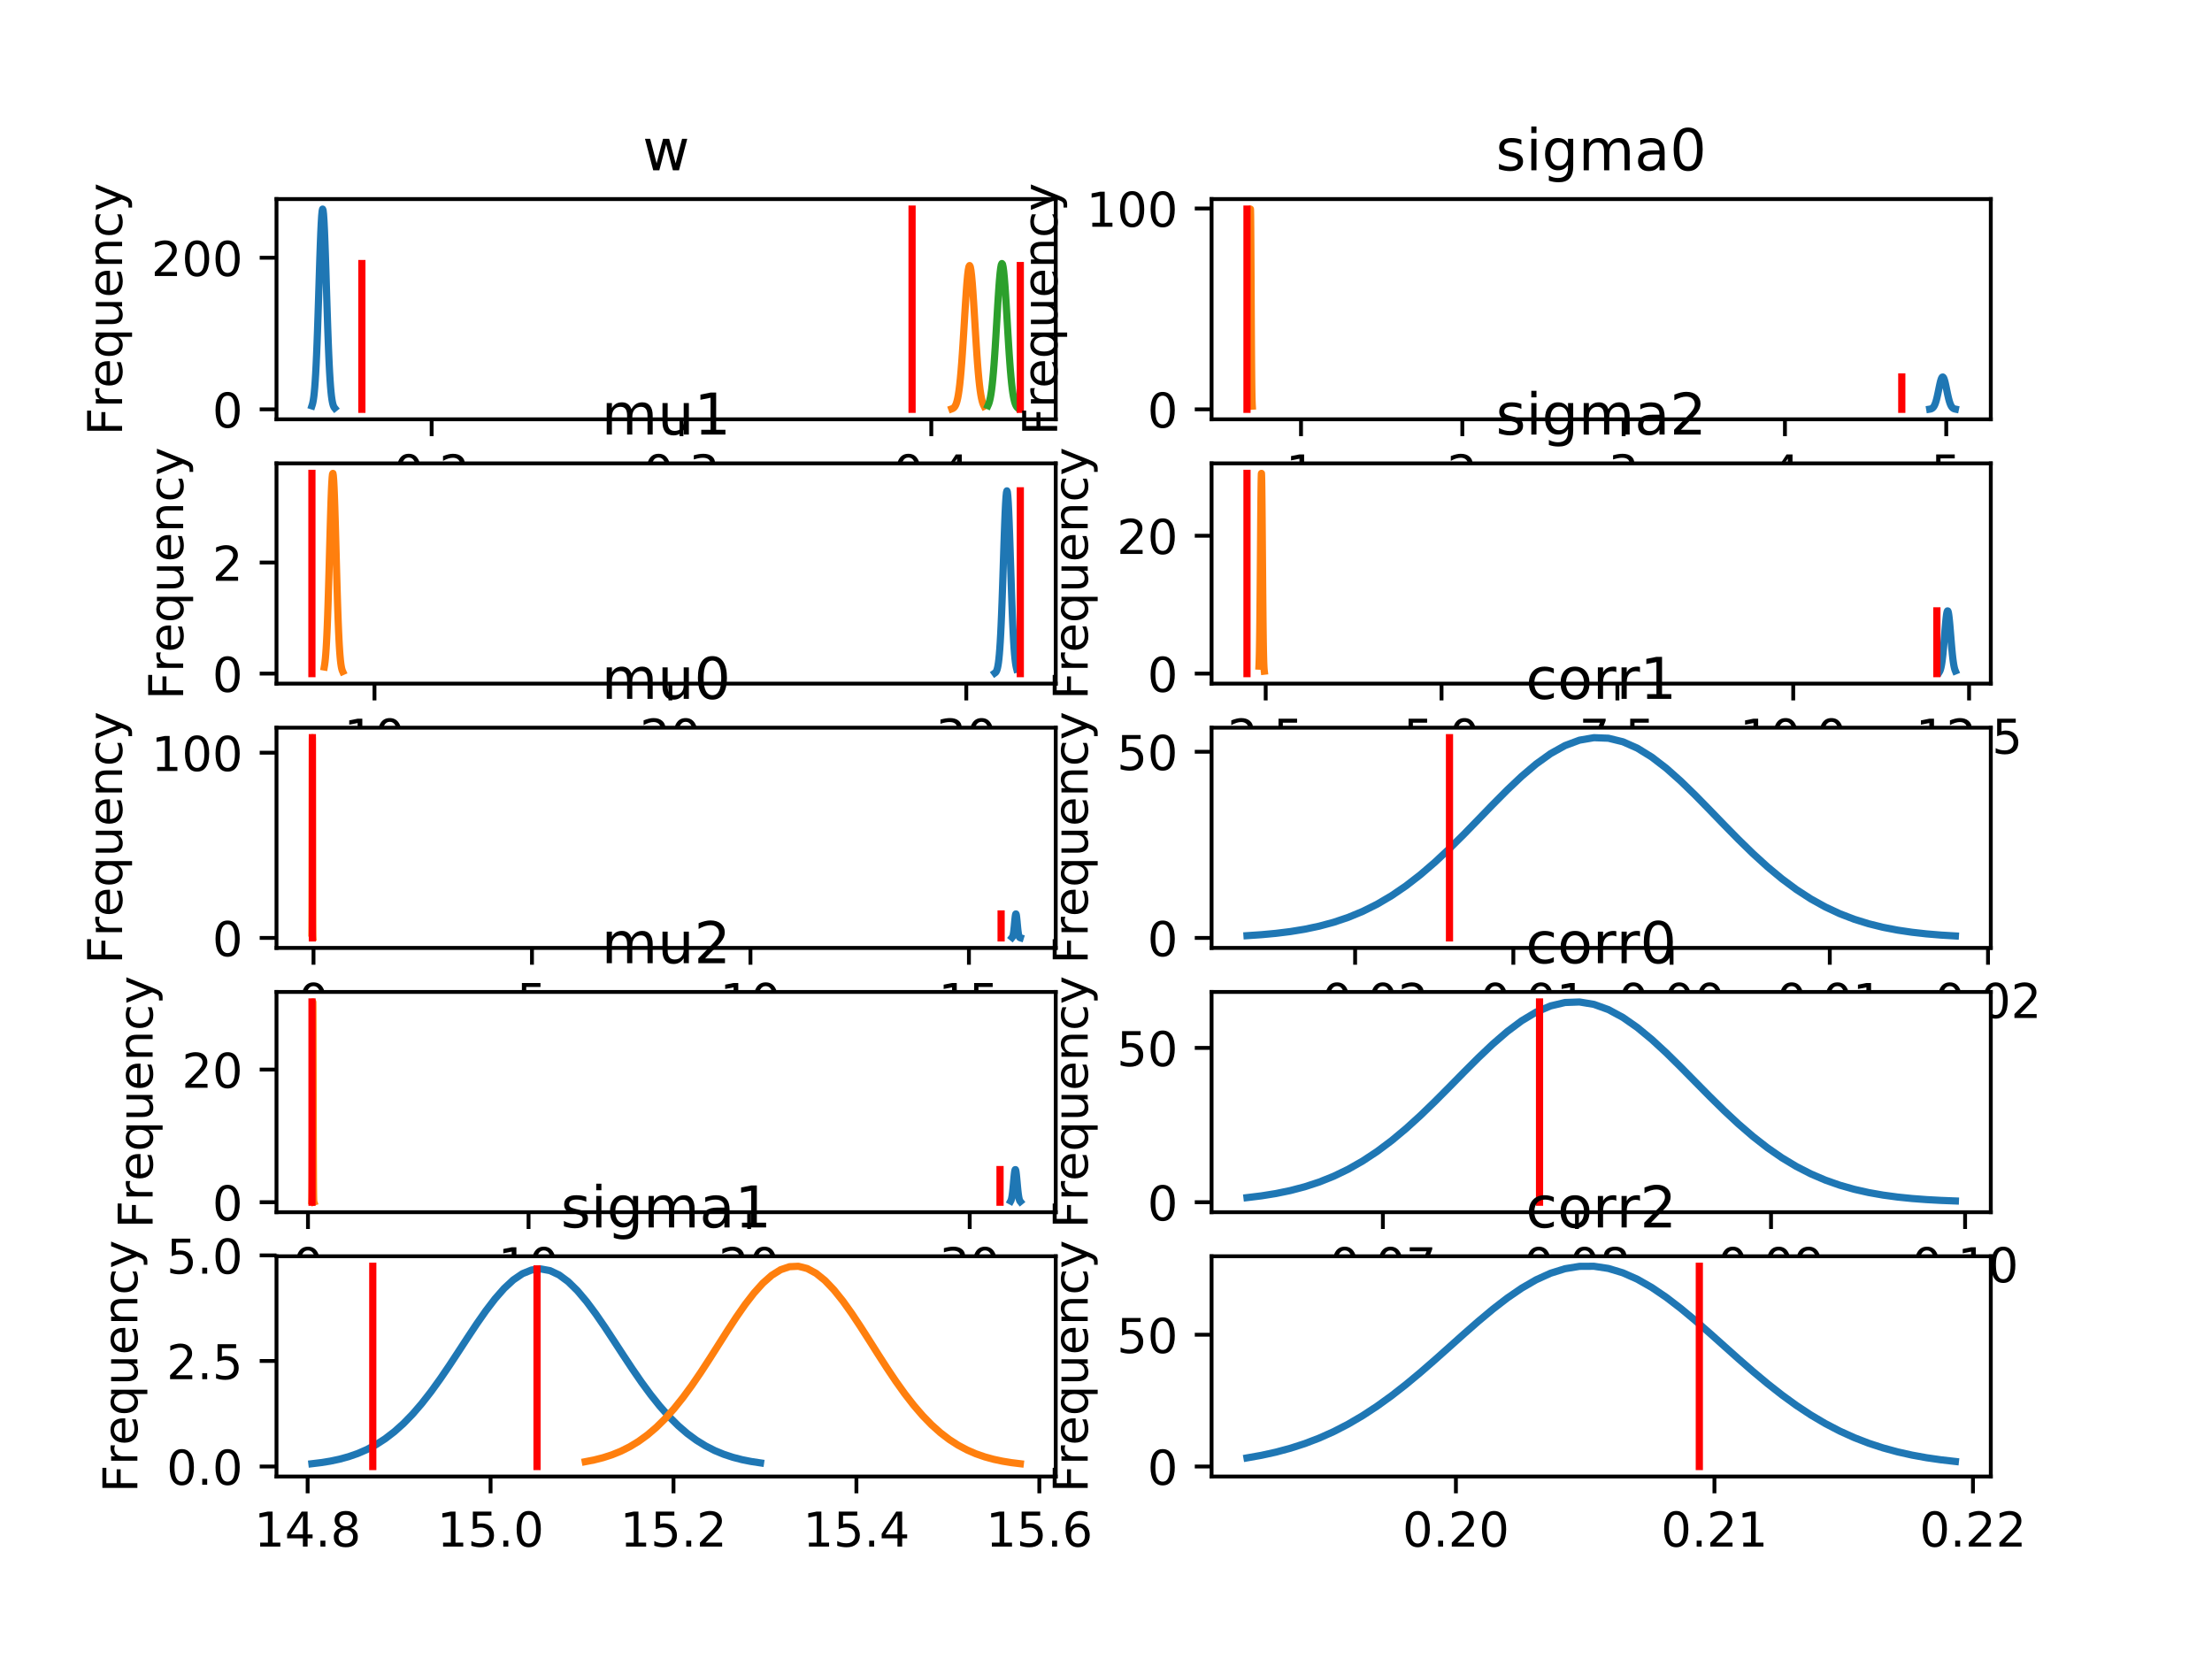 <?xml version="1.0" encoding="utf-8" standalone="no"?>
<!DOCTYPE svg PUBLIC "-//W3C//DTD SVG 1.1//EN"
  "http://www.w3.org/Graphics/SVG/1.1/DTD/svg11.dtd">
<!-- Created with matplotlib (https://matplotlib.org/) -->
<svg height="345.6pt" version="1.1" viewBox="0 0 460.8 345.6" width="460.8pt" xmlns="http://www.w3.org/2000/svg" xmlns:xlink="http://www.w3.org/1999/xlink">
 <defs>
  <style type="text/css">
*{stroke-linecap:butt;stroke-linejoin:round;}
  </style>
 </defs>
 <g id="figure_1">
  <g id="patch_1">
   <path d="M 0 345.6 
L 460.8 345.6 
L 460.8 0 
L 0 0 
z
" style="fill:#ffffff;"/>
  </g>
  <g id="axes_1">
   <g id="patch_2">
    <path d="M 57.6 87.353 
L 219.927 87.353 
L 219.927 41.472 
L 57.6 41.472 
z
" style="fill:#ffffff;"/>
   </g>
   <g id="matplotlib.axis_1">
    <g id="xtick_1">
     <g id="line2d_1">
      <defs>
       <path d="M 0 0 
L 0 3.5 
" id="m709beabca1" style="stroke:#000000;stroke-width:0.8;"/>
      </defs>
      <g>
       <use style="stroke:#000000;stroke-width:0.8;" x="89.919" xlink:href="#m709beabca1" y="87.353"/>
      </g>
     </g>
     <g id="text_1">
      <!-- 0.2 -->
      <defs>
       <path d="M 31.781 66.406 
Q 24.172 66.406 20.328 58.906 
Q 16.5 51.422 16.5 36.375 
Q 16.5 21.391 20.328 13.891 
Q 24.172 6.391 31.781 6.391 
Q 39.453 6.391 43.281 13.891 
Q 47.125 21.391 47.125 36.375 
Q 47.125 51.422 43.281 58.906 
Q 39.453 66.406 31.781 66.406 
z
M 31.781 74.219 
Q 44.047 74.219 50.516 64.516 
Q 56.984 54.828 56.984 36.375 
Q 56.984 17.969 50.516 8.266 
Q 44.047 -1.422 31.781 -1.422 
Q 19.531 -1.422 13.062 8.266 
Q 6.594 17.969 6.594 36.375 
Q 6.594 54.828 13.062 64.516 
Q 19.531 74.219 31.781 74.219 
z
" id="DejaVuSans-48"/>
       <path d="M 10.688 12.406 
L 21 12.406 
L 21 0 
L 10.688 0 
z
" id="DejaVuSans-46"/>
       <path d="M 19.188 8.297 
L 53.609 8.297 
L 53.609 0 
L 7.328 0 
L 7.328 8.297 
Q 12.938 14.109 22.625 23.891 
Q 32.328 33.688 34.812 36.531 
Q 39.547 41.844 41.422 45.531 
Q 43.312 49.219 43.312 52.781 
Q 43.312 58.594 39.234 62.25 
Q 35.156 65.922 28.609 65.922 
Q 23.969 65.922 18.812 64.312 
Q 13.672 62.703 7.812 59.422 
L 7.812 69.391 
Q 13.766 71.781 18.938 73 
Q 24.125 74.219 28.422 74.219 
Q 39.75 74.219 46.484 68.547 
Q 53.219 62.891 53.219 53.422 
Q 53.219 48.922 51.531 44.891 
Q 49.859 40.875 45.406 35.406 
Q 44.188 33.984 37.641 27.219 
Q 31.109 20.453 19.188 8.297 
z
" id="DejaVuSans-50"/>
      </defs>
      <g transform="translate(81.968 101.952)scale(0.1 -0.1)">
       <use xlink:href="#DejaVuSans-48"/>
       <use x="63.623" xlink:href="#DejaVuSans-46"/>
       <use x="95.41" xlink:href="#DejaVuSans-50"/>
      </g>
     </g>
    </g>
    <g id="xtick_2">
     <g id="line2d_2">
      <g>
       <use style="stroke:#000000;stroke-width:0.8;" x="141.963" xlink:href="#m709beabca1" y="87.353"/>
      </g>
     </g>
     <g id="text_2">
      <!-- 0.3 -->
      <defs>
       <path d="M 40.578 39.312 
Q 47.656 37.797 51.625 33 
Q 55.609 28.219 55.609 21.188 
Q 55.609 10.406 48.188 4.484 
Q 40.766 -1.422 27.094 -1.422 
Q 22.516 -1.422 17.656 -0.516 
Q 12.797 0.391 7.625 2.203 
L 7.625 11.719 
Q 11.719 9.328 16.594 8.109 
Q 21.484 6.891 26.812 6.891 
Q 36.078 6.891 40.938 10.547 
Q 45.797 14.203 45.797 21.188 
Q 45.797 27.641 41.281 31.266 
Q 36.766 34.906 28.719 34.906 
L 20.219 34.906 
L 20.219 43.016 
L 29.109 43.016 
Q 36.375 43.016 40.234 45.922 
Q 44.094 48.828 44.094 54.297 
Q 44.094 59.906 40.109 62.906 
Q 36.141 65.922 28.719 65.922 
Q 24.656 65.922 20.016 65.031 
Q 15.375 64.156 9.812 62.312 
L 9.812 71.094 
Q 15.438 72.656 20.344 73.438 
Q 25.25 74.219 29.594 74.219 
Q 40.828 74.219 47.359 69.109 
Q 53.906 64.016 53.906 55.328 
Q 53.906 49.266 50.438 45.094 
Q 46.969 40.922 40.578 39.312 
z
" id="DejaVuSans-51"/>
      </defs>
      <g transform="translate(134.011 101.952)scale(0.1 -0.1)">
       <use xlink:href="#DejaVuSans-48"/>
       <use x="63.623" xlink:href="#DejaVuSans-46"/>
       <use x="95.41" xlink:href="#DejaVuSans-51"/>
      </g>
     </g>
    </g>
    <g id="xtick_3">
     <g id="line2d_3">
      <g>
       <use style="stroke:#000000;stroke-width:0.8;" x="194.007" xlink:href="#m709beabca1" y="87.353"/>
      </g>
     </g>
     <g id="text_3">
      <!-- 0.4 -->
      <defs>
       <path d="M 37.797 64.312 
L 12.891 25.391 
L 37.797 25.391 
z
M 35.203 72.906 
L 47.609 72.906 
L 47.609 25.391 
L 58.016 25.391 
L 58.016 17.188 
L 47.609 17.188 
L 47.609 0 
L 37.797 0 
L 37.797 17.188 
L 4.891 17.188 
L 4.891 26.703 
z
" id="DejaVuSans-52"/>
      </defs>
      <g transform="translate(186.055 101.952)scale(0.1 -0.1)">
       <use xlink:href="#DejaVuSans-48"/>
       <use x="63.623" xlink:href="#DejaVuSans-46"/>
       <use x="95.41" xlink:href="#DejaVuSans-52"/>
      </g>
     </g>
    </g>
   </g>
   <g id="matplotlib.axis_2">
    <g id="ytick_1">
     <g id="line2d_4">
      <defs>
       <path d="M 0 0 
L -3.5 0 
" id="mc22c44881f" style="stroke:#000000;stroke-width:0.8;"/>
      </defs>
      <g>
       <use style="stroke:#000000;stroke-width:0.8;" x="57.6" xlink:href="#mc22c44881f" y="85.268"/>
      </g>
     </g>
     <g id="text_4">
      <!-- 0 -->
      <g transform="translate(44.237 89.067)scale(0.1 -0.1)">
       <use xlink:href="#DejaVuSans-48"/>
      </g>
     </g>
    </g>
    <g id="ytick_2">
     <g id="line2d_5">
      <g>
       <use style="stroke:#000000;stroke-width:0.8;" x="57.6" xlink:href="#mc22c44881f" y="53.694"/>
      </g>
     </g>
     <g id="text_5">
      <!-- 200 -->
      <g transform="translate(31.512 57.493)scale(0.1 -0.1)">
       <use xlink:href="#DejaVuSans-50"/>
       <use x="63.623" xlink:href="#DejaVuSans-48"/>
       <use x="127.246" xlink:href="#DejaVuSans-48"/>
      </g>
     </g>
    </g>
    <g id="text_6">
     <!-- Frequency -->
     <defs>
      <path d="M 9.812 72.906 
L 51.703 72.906 
L 51.703 64.594 
L 19.672 64.594 
L 19.672 43.109 
L 48.578 43.109 
L 48.578 34.812 
L 19.672 34.812 
L 19.672 0 
L 9.812 0 
z
" id="DejaVuSans-70"/>
      <path d="M 41.109 46.297 
Q 39.594 47.172 37.812 47.578 
Q 36.031 48 33.891 48 
Q 26.266 48 22.188 43.047 
Q 18.109 38.094 18.109 28.812 
L 18.109 0 
L 9.078 0 
L 9.078 54.688 
L 18.109 54.688 
L 18.109 46.188 
Q 20.953 51.172 25.484 53.578 
Q 30.031 56 36.531 56 
Q 37.453 56 38.578 55.875 
Q 39.703 55.766 41.062 55.516 
z
" id="DejaVuSans-114"/>
      <path d="M 56.203 29.594 
L 56.203 25.203 
L 14.891 25.203 
Q 15.484 15.922 20.484 11.062 
Q 25.484 6.203 34.422 6.203 
Q 39.594 6.203 44.453 7.469 
Q 49.312 8.734 54.109 11.281 
L 54.109 2.781 
Q 49.266 0.734 44.188 -0.344 
Q 39.109 -1.422 33.891 -1.422 
Q 20.797 -1.422 13.156 6.188 
Q 5.516 13.812 5.516 26.812 
Q 5.516 40.234 12.766 48.109 
Q 20.016 56 32.328 56 
Q 43.359 56 49.781 48.891 
Q 56.203 41.797 56.203 29.594 
z
M 47.219 32.234 
Q 47.125 39.594 43.094 43.984 
Q 39.062 48.391 32.422 48.391 
Q 24.906 48.391 20.391 44.141 
Q 15.875 39.891 15.188 32.172 
z
" id="DejaVuSans-101"/>
      <path d="M 14.797 27.297 
Q 14.797 17.391 18.875 11.75 
Q 22.953 6.109 30.078 6.109 
Q 37.203 6.109 41.297 11.75 
Q 45.406 17.391 45.406 27.297 
Q 45.406 37.203 41.297 42.844 
Q 37.203 48.484 30.078 48.484 
Q 22.953 48.484 18.875 42.844 
Q 14.797 37.203 14.797 27.297 
z
M 45.406 8.203 
Q 42.578 3.328 38.25 0.953 
Q 33.938 -1.422 27.875 -1.422 
Q 17.969 -1.422 11.734 6.484 
Q 5.516 14.406 5.516 27.297 
Q 5.516 40.188 11.734 48.094 
Q 17.969 56 27.875 56 
Q 33.938 56 38.25 53.625 
Q 42.578 51.266 45.406 46.391 
L 45.406 54.688 
L 54.391 54.688 
L 54.391 -20.797 
L 45.406 -20.797 
z
" id="DejaVuSans-113"/>
      <path d="M 8.5 21.578 
L 8.5 54.688 
L 17.484 54.688 
L 17.484 21.922 
Q 17.484 14.156 20.5 10.266 
Q 23.531 6.391 29.594 6.391 
Q 36.859 6.391 41.078 11.031 
Q 45.312 15.672 45.312 23.688 
L 45.312 54.688 
L 54.297 54.688 
L 54.297 0 
L 45.312 0 
L 45.312 8.406 
Q 42.047 3.422 37.719 1 
Q 33.406 -1.422 27.688 -1.422 
Q 18.266 -1.422 13.375 4.438 
Q 8.5 10.297 8.5 21.578 
z
M 31.109 56 
z
" id="DejaVuSans-117"/>
      <path d="M 54.891 33.016 
L 54.891 0 
L 45.906 0 
L 45.906 32.719 
Q 45.906 40.484 42.875 44.328 
Q 39.844 48.188 33.797 48.188 
Q 26.516 48.188 22.312 43.547 
Q 18.109 38.922 18.109 30.906 
L 18.109 0 
L 9.078 0 
L 9.078 54.688 
L 18.109 54.688 
L 18.109 46.188 
Q 21.344 51.125 25.703 53.562 
Q 30.078 56 35.797 56 
Q 45.219 56 50.047 50.172 
Q 54.891 44.344 54.891 33.016 
z
" id="DejaVuSans-110"/>
      <path d="M 48.781 52.594 
L 48.781 44.188 
Q 44.969 46.297 41.141 47.344 
Q 37.312 48.391 33.406 48.391 
Q 24.656 48.391 19.812 42.844 
Q 14.984 37.312 14.984 27.297 
Q 14.984 17.281 19.812 11.734 
Q 24.656 6.203 33.406 6.203 
Q 37.312 6.203 41.141 7.25 
Q 44.969 8.297 48.781 10.406 
L 48.781 2.094 
Q 45.016 0.344 40.984 -0.531 
Q 36.969 -1.422 32.422 -1.422 
Q 20.062 -1.422 12.781 6.344 
Q 5.516 14.109 5.516 27.297 
Q 5.516 40.672 12.859 48.328 
Q 20.219 56 33.016 56 
Q 37.156 56 41.109 55.141 
Q 45.062 54.297 48.781 52.594 
z
" id="DejaVuSans-99"/>
      <path d="M 32.172 -5.078 
Q 28.375 -14.844 24.75 -17.812 
Q 21.141 -20.797 15.094 -20.797 
L 7.906 -20.797 
L 7.906 -13.281 
L 13.188 -13.281 
Q 16.891 -13.281 18.938 -11.516 
Q 21 -9.766 23.484 -3.219 
L 25.094 0.875 
L 2.984 54.688 
L 12.5 54.688 
L 29.594 11.922 
L 46.688 54.688 
L 56.203 54.688 
z
" id="DejaVuSans-121"/>
     </defs>
     <g transform="translate(25.433 90.71)rotate(-90)scale(0.1 -0.1)">
      <use xlink:href="#DejaVuSans-70"/>
      <use x="57.41" xlink:href="#DejaVuSans-114"/>
      <use x="98.492" xlink:href="#DejaVuSans-101"/>
      <use x="160.016" xlink:href="#DejaVuSans-113"/>
      <use x="223.492" xlink:href="#DejaVuSans-117"/>
      <use x="286.871" xlink:href="#DejaVuSans-101"/>
      <use x="348.395" xlink:href="#DejaVuSans-110"/>
      <use x="411.773" xlink:href="#DejaVuSans-99"/>
      <use x="466.754" xlink:href="#DejaVuSans-121"/>
     </g>
    </g>
   </g>
   <g id="line2d_6">
    <path clip-path="url(#p61f326280e)" d="M 64.979 84.548 
L 65.075 84.253 
L 65.172 83.859 
L 65.269 83.341 
L 65.366 82.672 
L 65.463 81.824 
L 65.559 80.768 
L 65.656 79.477 
L 65.753 77.927 
L 65.85 76.102 
L 65.947 73.995 
L 66.043 71.614 
L 66.14 68.978 
L 66.237 66.126 
L 66.334 63.114 
L 66.431 60.013 
L 66.527 56.912 
L 66.624 53.91 
L 66.721 51.112 
L 66.818 48.624 
L 66.915 46.547 
L 67.011 44.968 
L 67.108 43.957 
L 67.205 43.558 
L 67.302 43.788 
L 67.399 44.639 
L 67.495 46.071 
L 67.592 48.023 
L 67.689 50.409 
L 67.786 53.135 
L 67.883 56.093 
L 67.979 59.177 
L 68.076 62.287 
L 68.173 65.331 
L 68.27 68.232 
L 68.367 70.93 
L 68.463 73.383 
L 68.56 75.564 
L 68.657 77.464 
L 68.754 79.087 
L 68.851 80.446 
L 68.947 81.563 
L 69.044 82.464 
L 69.141 83.177 
L 69.238 83.733 
L 69.335 84.158 
L 69.431 84.477 
L 69.528 84.713 
L 69.625 84.885 
L 69.722 85.007 
" style="fill:none;stroke:#1f77b4;stroke-linecap:square;stroke-width:1.5;"/>
   </g>
   <g id="line2d_7">
    <path clip-path="url(#p61f326280e)" d="M 198.274 85.171 
L 198.411 85.122 
L 198.549 85.049 
L 198.687 84.946 
L 198.824 84.802 
L 198.962 84.603 
L 199.099 84.336 
L 199.237 83.98 
L 199.374 83.517 
L 199.512 82.924 
L 199.649 82.181 
L 199.787 81.264 
L 199.924 80.158 
L 200.062 78.847 
L 200.199 77.326 
L 200.337 75.599 
L 200.474 73.68 
L 200.612 71.599 
L 200.749 69.396 
L 200.887 67.126 
L 201.024 64.856 
L 201.162 62.662 
L 201.299 60.624 
L 201.437 58.822 
L 201.574 57.334 
L 201.712 56.223 
L 201.849 55.541 
L 201.987 55.32 
L 202.124 55.569 
L 202.262 56.277 
L 202.399 57.411 
L 202.537 58.92 
L 202.674 60.737 
L 202.812 62.786 
L 202.949 64.987 
L 203.087 67.259 
L 203.224 69.527 
L 203.362 71.724 
L 203.5 73.797 
L 203.637 75.705 
L 203.775 77.421 
L 203.912 78.929 
L 204.05 80.228 
L 204.187 81.323 
L 204.325 82.229 
L 204.462 82.963 
L 204.6 83.547 
L 204.737 84.004 
L 204.875 84.353 
L 205.012 84.617 
" style="fill:none;stroke:#ff7f0e;stroke-linecap:square;stroke-width:1.5;"/>
   </g>
   <g id="line2d_8">
    <path clip-path="url(#p61f326280e)" d="M 205.806 84.497 
L 205.932 84.216 
L 206.059 83.853 
L 206.185 83.389 
L 206.312 82.808 
L 206.438 82.091 
L 206.565 81.221 
L 206.691 80.182 
L 206.818 78.965 
L 206.944 77.562 
L 207.071 75.976 
L 207.197 74.216 
L 207.324 72.302 
L 207.45 70.264 
L 207.576 68.142 
L 207.703 65.986 
L 207.829 63.855 
L 207.956 61.813 
L 208.082 59.926 
L 208.209 58.26 
L 208.335 56.878 
L 208.462 55.831 
L 208.588 55.162 
L 208.715 54.898 
L 208.841 55.049 
L 208.968 55.609 
L 209.094 56.555 
L 209.22 57.85 
L 209.347 59.444 
L 209.473 61.277 
L 209.6 63.283 
L 209.726 65.397 
L 209.853 67.552 
L 209.979 69.688 
L 210.106 71.754 
L 210.232 73.706 
L 210.359 75.51 
L 210.485 77.145 
L 210.612 78.599 
L 210.738 79.867 
L 210.864 80.953 
L 210.991 81.868 
L 211.117 82.626 
L 211.244 83.242 
L 211.37 83.736 
L 211.497 84.126 
L 211.623 84.427 
L 211.75 84.658 
L 211.876 84.831 
L 212.003 84.96 
" style="fill:none;stroke:#2ca02c;stroke-linecap:square;stroke-width:1.5;"/>
   </g>
   <g id="line2d_9">
    <path clip-path="url(#p61f326280e)" d="M 190.001 85.268 
L 190.001 43.558 
" style="fill:none;stroke:#ff0000;stroke-linecap:square;stroke-width:1.5;"/>
   </g>
   <g id="line2d_10">
    <path clip-path="url(#p61f326280e)" d="M 212.549 85.268 
L 212.549 55.32 
" style="fill:none;stroke:#ff0000;stroke-linecap:square;stroke-width:1.5;"/>
   </g>
   <g id="line2d_11">
    <path clip-path="url(#p61f326280e)" d="M 75.383 85.268 
L 75.383 54.898 
" style="fill:none;stroke:#ff0000;stroke-linecap:square;stroke-width:1.5;"/>
   </g>
   <g id="patch_3">
    <path d="M 57.6 87.353 
L 57.6 41.472 
" style="fill:none;stroke:#000000;stroke-linecap:square;stroke-linejoin:miter;stroke-width:0.8;"/>
   </g>
   <g id="patch_4">
    <path d="M 219.927 87.353 
L 219.927 41.472 
" style="fill:none;stroke:#000000;stroke-linecap:square;stroke-linejoin:miter;stroke-width:0.8;"/>
   </g>
   <g id="patch_5">
    <path d="M 57.6 87.353 
L 219.927 87.353 
" style="fill:none;stroke:#000000;stroke-linecap:square;stroke-linejoin:miter;stroke-width:0.8;"/>
   </g>
   <g id="patch_6">
    <path d="M 57.6 41.472 
L 219.927 41.472 
" style="fill:none;stroke:#000000;stroke-linecap:square;stroke-linejoin:miter;stroke-width:0.8;"/>
   </g>
   <g id="text_7">
    <!-- w -->
    <defs>
     <path d="M 4.203 54.688 
L 13.188 54.688 
L 24.422 12.016 
L 35.594 54.688 
L 46.188 54.688 
L 57.422 12.016 
L 68.609 54.688 
L 77.594 54.688 
L 63.281 0 
L 52.688 0 
L 40.922 44.828 
L 29.109 0 
L 18.5 0 
z
" id="DejaVuSans-119"/>
    </defs>
    <g transform="translate(133.857 35.472)scale(0.12 -0.12)">
     <use xlink:href="#DejaVuSans-119"/>
    </g>
   </g>
  </g>
  <g id="axes_2">
   <g id="patch_7">
    <path d="M 57.6 142.411 
L 219.927 142.411 
L 219.927 96.53 
L 57.6 96.53 
z
" style="fill:#ffffff;"/>
   </g>
   <g id="matplotlib.axis_3">
    <g id="xtick_4">
     <g id="line2d_12">
      <g>
       <use style="stroke:#000000;stroke-width:0.8;" x="78.012" xlink:href="#m709beabca1" y="142.411"/>
      </g>
     </g>
     <g id="text_8">
      <!-- 10 -->
      <defs>
       <path d="M 12.406 8.297 
L 28.516 8.297 
L 28.516 63.922 
L 10.984 60.406 
L 10.984 69.391 
L 28.422 72.906 
L 38.281 72.906 
L 38.281 8.297 
L 54.391 8.297 
L 54.391 0 
L 12.406 0 
z
" id="DejaVuSans-49"/>
      </defs>
      <g transform="translate(71.649 157.009)scale(0.1 -0.1)">
       <use xlink:href="#DejaVuSans-49"/>
       <use x="63.623" xlink:href="#DejaVuSans-48"/>
      </g>
     </g>
    </g>
    <g id="xtick_5">
     <g id="line2d_13">
      <g>
       <use style="stroke:#000000;stroke-width:0.8;" x="139.654" xlink:href="#m709beabca1" y="142.411"/>
      </g>
     </g>
     <g id="text_9">
      <!-- 20 -->
      <g transform="translate(133.291 157.009)scale(0.1 -0.1)">
       <use xlink:href="#DejaVuSans-50"/>
       <use x="63.623" xlink:href="#DejaVuSans-48"/>
      </g>
     </g>
    </g>
    <g id="xtick_6">
     <g id="line2d_14">
      <g>
       <use style="stroke:#000000;stroke-width:0.8;" x="201.296" xlink:href="#m709beabca1" y="142.411"/>
      </g>
     </g>
     <g id="text_10">
      <!-- 30 -->
      <g transform="translate(194.933 157.009)scale(0.1 -0.1)">
       <use xlink:href="#DejaVuSans-51"/>
       <use x="63.623" xlink:href="#DejaVuSans-48"/>
      </g>
     </g>
    </g>
   </g>
   <g id="matplotlib.axis_4">
    <g id="ytick_3">
     <g id="line2d_15">
      <g>
       <use style="stroke:#000000;stroke-width:0.8;" x="57.6" xlink:href="#mc22c44881f" y="140.326"/>
      </g>
     </g>
     <g id="text_11">
      <!-- 0 -->
      <g transform="translate(44.237 144.125)scale(0.1 -0.1)">
       <use xlink:href="#DejaVuSans-48"/>
      </g>
     </g>
    </g>
    <g id="ytick_4">
     <g id="line2d_16">
      <g>
       <use style="stroke:#000000;stroke-width:0.8;" x="57.6" xlink:href="#mc22c44881f" y="117.184"/>
      </g>
     </g>
     <g id="text_12">
      <!-- 2 -->
      <g transform="translate(44.237 120.984)scale(0.1 -0.1)">
       <use xlink:href="#DejaVuSans-50"/>
      </g>
     </g>
    </g>
    <g id="text_13">
     <!-- Frequency -->
     <g transform="translate(38.158 145.768)rotate(-90)scale(0.1 -0.1)">
      <use xlink:href="#DejaVuSans-70"/>
      <use x="57.41" xlink:href="#DejaVuSans-114"/>
      <use x="98.492" xlink:href="#DejaVuSans-101"/>
      <use x="160.016" xlink:href="#DejaVuSans-113"/>
      <use x="223.492" xlink:href="#DejaVuSans-117"/>
      <use x="286.871" xlink:href="#DejaVuSans-101"/>
      <use x="348.395" xlink:href="#DejaVuSans-110"/>
      <use x="411.773" xlink:href="#DejaVuSans-99"/>
      <use x="466.754" xlink:href="#DejaVuSans-121"/>
     </g>
    </g>
   </g>
   <g id="line2d_17">
    <path clip-path="url(#pa7923111bd)" d="M 207.25 140.194 
L 207.343 140.127 
L 207.436 140.031 
L 207.529 139.894 
L 207.622 139.705 
L 207.715 139.445 
L 207.808 139.097 
L 207.901 138.636 
L 207.994 138.039 
L 208.087 137.278 
L 208.18 136.326 
L 208.273 135.158 
L 208.366 133.751 
L 208.459 132.089 
L 208.551 130.166 
L 208.644 127.985 
L 208.737 125.567 
L 208.83 122.945 
L 208.923 120.173 
L 209.016 117.316 
L 209.109 114.458 
L 209.202 111.691 
L 209.295 109.115 
L 209.388 106.83 
L 209.481 104.929 
L 209.574 103.494 
L 209.667 102.589 
L 209.76 102.255 
L 209.853 102.508 
L 209.946 103.336 
L 210.039 104.702 
L 210.132 106.543 
L 210.225 108.781 
L 210.318 111.323 
L 210.411 114.069 
L 210.504 116.92 
L 210.597 119.782 
L 210.69 122.571 
L 210.783 125.217 
L 210.876 127.665 
L 210.969 129.88 
L 211.062 131.84 
L 211.155 133.537 
L 211.248 134.979 
L 211.341 136.179 
L 211.434 137.159 
L 211.527 137.944 
L 211.62 138.563 
L 211.713 139.04 
L 211.806 139.403 
" style="fill:none;stroke:#1f77b4;stroke-linecap:square;stroke-width:1.5;"/>
   </g>
   <g id="line2d_18">
    <path clip-path="url(#pa7923111bd)" d="M 67.55 138.948 
L 67.629 138.478 
L 67.707 137.88 
L 67.786 137.131 
L 67.864 136.208 
L 67.942 135.088 
L 68.021 133.75 
L 68.099 132.178 
L 68.177 130.364 
L 68.256 128.305 
L 68.334 126.011 
L 68.412 123.502 
L 68.491 120.813 
L 68.569 117.992 
L 68.647 115.097 
L 68.726 112.201 
L 68.804 109.384 
L 68.883 106.731 
L 68.961 104.328 
L 69.039 102.26 
L 69.118 100.601 
L 69.196 99.413 
L 69.274 98.743 
L 69.353 98.615 
L 69.431 99.036 
L 69.509 99.989 
L 69.588 101.436 
L 69.666 103.323 
L 69.745 105.58 
L 69.823 108.128 
L 69.901 110.88 
L 69.98 113.75 
L 70.058 116.654 
L 70.136 119.518 
L 70.215 122.275 
L 70.293 124.872 
L 70.371 127.269 
L 70.45 129.439 
L 70.528 131.367 
L 70.607 133.051 
L 70.685 134.495 
L 70.763 135.714 
L 70.842 136.726 
L 70.92 137.553 
L 70.998 138.218 
L 71.077 138.744 
L 71.155 139.155 
L 71.233 139.47 
L 71.312 139.709 
L 71.39 139.886 
" style="fill:none;stroke:#ff7f0e;stroke-linecap:square;stroke-width:1.5;"/>
   </g>
   <g id="line2d_19">
    <path clip-path="url(#pa7923111bd)" d="M 212.549 140.326 
L 212.549 102.255 
" style="fill:none;stroke:#ff0000;stroke-linecap:square;stroke-width:1.5;"/>
   </g>
   <g id="line2d_20">
    <path clip-path="url(#pa7923111bd)" d="M 64.979 140.326 
L 64.979 98.615 
" style="fill:none;stroke:#ff0000;stroke-linecap:square;stroke-width:1.5;"/>
   </g>
   <g id="patch_8">
    <path d="M 57.6 142.411 
L 57.6 96.53 
" style="fill:none;stroke:#000000;stroke-linecap:square;stroke-linejoin:miter;stroke-width:0.8;"/>
   </g>
   <g id="patch_9">
    <path d="M 219.927 142.411 
L 219.927 96.53 
" style="fill:none;stroke:#000000;stroke-linecap:square;stroke-linejoin:miter;stroke-width:0.8;"/>
   </g>
   <g id="patch_10">
    <path d="M 57.6 142.411 
L 219.927 142.411 
" style="fill:none;stroke:#000000;stroke-linecap:square;stroke-linejoin:miter;stroke-width:0.8;"/>
   </g>
   <g id="patch_11">
    <path d="M 57.6 96.53 
L 219.927 96.53 
" style="fill:none;stroke:#000000;stroke-linecap:square;stroke-linejoin:miter;stroke-width:0.8;"/>
   </g>
   <g id="text_14">
    <!-- mu1 -->
    <defs>
     <path d="M 52 44.188 
Q 55.375 50.25 60.062 53.125 
Q 64.75 56 71.094 56 
Q 79.641 56 84.281 50.016 
Q 88.922 44.047 88.922 33.016 
L 88.922 0 
L 79.891 0 
L 79.891 32.719 
Q 79.891 40.578 77.094 44.375 
Q 74.312 48.188 68.609 48.188 
Q 61.625 48.188 57.562 43.547 
Q 53.516 38.922 53.516 30.906 
L 53.516 0 
L 44.484 0 
L 44.484 32.719 
Q 44.484 40.625 41.703 44.406 
Q 38.922 48.188 33.109 48.188 
Q 26.219 48.188 22.156 43.531 
Q 18.109 38.875 18.109 30.906 
L 18.109 0 
L 9.078 0 
L 9.078 54.688 
L 18.109 54.688 
L 18.109 46.188 
Q 21.188 51.219 25.484 53.609 
Q 29.781 56 35.688 56 
Q 41.656 56 45.828 52.969 
Q 50 49.953 52 44.188 
z
" id="DejaVuSans-109"/>
    </defs>
    <g transform="translate(125.299 90.53)scale(0.12 -0.12)">
     <use xlink:href="#DejaVuSans-109"/>
     <use x="97.412" xlink:href="#DejaVuSans-117"/>
     <use x="160.791" xlink:href="#DejaVuSans-49"/>
    </g>
   </g>
  </g>
  <g id="axes_3">
   <g id="patch_12">
    <path d="M 57.6 197.469 
L 219.927 197.469 
L 219.927 151.587 
L 57.6 151.587 
z
" style="fill:#ffffff;"/>
   </g>
   <g id="matplotlib.axis_5">
    <g id="xtick_7">
     <g id="line2d_21">
      <g>
       <use style="stroke:#000000;stroke-width:0.8;" x="65.309" xlink:href="#m709beabca1" y="197.469"/>
      </g>
     </g>
     <g id="text_15">
      <!-- 0 -->
      <g transform="translate(62.128 212.067)scale(0.1 -0.1)">
       <use xlink:href="#DejaVuSans-48"/>
      </g>
     </g>
    </g>
    <g id="xtick_8">
     <g id="line2d_22">
      <g>
       <use style="stroke:#000000;stroke-width:0.8;" x="110.821" xlink:href="#m709beabca1" y="197.469"/>
      </g>
     </g>
     <g id="text_16">
      <!-- 5 -->
      <defs>
       <path d="M 10.797 72.906 
L 49.516 72.906 
L 49.516 64.594 
L 19.828 64.594 
L 19.828 46.734 
Q 21.969 47.469 24.109 47.828 
Q 26.266 48.188 28.422 48.188 
Q 40.625 48.188 47.75 41.5 
Q 54.891 34.812 54.891 23.391 
Q 54.891 11.625 47.562 5.094 
Q 40.234 -1.422 26.906 -1.422 
Q 22.312 -1.422 17.547 -0.641 
Q 12.797 0.141 7.719 1.703 
L 7.719 11.625 
Q 12.109 9.234 16.797 8.062 
Q 21.484 6.891 26.703 6.891 
Q 35.156 6.891 40.078 11.328 
Q 45.016 15.766 45.016 23.391 
Q 45.016 31 40.078 35.438 
Q 35.156 39.891 26.703 39.891 
Q 22.75 39.891 18.812 39.016 
Q 14.891 38.141 10.797 36.281 
z
" id="DejaVuSans-53"/>
      </defs>
      <g transform="translate(107.64 212.067)scale(0.1 -0.1)">
       <use xlink:href="#DejaVuSans-53"/>
      </g>
     </g>
    </g>
    <g id="xtick_9">
     <g id="line2d_23">
      <g>
       <use style="stroke:#000000;stroke-width:0.8;" x="156.333" xlink:href="#m709beabca1" y="197.469"/>
      </g>
     </g>
     <g id="text_17">
      <!-- 10 -->
      <g transform="translate(149.97 212.067)scale(0.1 -0.1)">
       <use xlink:href="#DejaVuSans-49"/>
       <use x="63.623" xlink:href="#DejaVuSans-48"/>
      </g>
     </g>
    </g>
    <g id="xtick_10">
     <g id="line2d_24">
      <g>
       <use style="stroke:#000000;stroke-width:0.8;" x="201.845" xlink:href="#m709beabca1" y="197.469"/>
      </g>
     </g>
     <g id="text_18">
      <!-- 15 -->
      <g transform="translate(195.482 212.067)scale(0.1 -0.1)">
       <use xlink:href="#DejaVuSans-49"/>
       <use x="63.623" xlink:href="#DejaVuSans-53"/>
      </g>
     </g>
    </g>
   </g>
   <g id="matplotlib.axis_6">
    <g id="ytick_5">
     <g id="line2d_25">
      <g>
       <use style="stroke:#000000;stroke-width:0.8;" x="57.6" xlink:href="#mc22c44881f" y="195.383"/>
      </g>
     </g>
     <g id="text_19">
      <!-- 0 -->
      <g transform="translate(44.237 199.182)scale(0.1 -0.1)">
       <use xlink:href="#DejaVuSans-48"/>
      </g>
     </g>
    </g>
    <g id="ytick_6">
     <g id="line2d_26">
      <g>
       <use style="stroke:#000000;stroke-width:0.8;" x="57.6" xlink:href="#mc22c44881f" y="156.804"/>
      </g>
     </g>
     <g id="text_20">
      <!-- 100 -->
      <g transform="translate(31.512 160.603)scale(0.1 -0.1)">
       <use xlink:href="#DejaVuSans-49"/>
       <use x="63.623" xlink:href="#DejaVuSans-48"/>
       <use x="127.246" xlink:href="#DejaVuSans-48"/>
      </g>
     </g>
    </g>
    <g id="text_21">
     <!-- Frequency -->
     <g transform="translate(25.433 200.826)rotate(-90)scale(0.1 -0.1)">
      <use xlink:href="#DejaVuSans-70"/>
      <use x="57.41" xlink:href="#DejaVuSans-114"/>
      <use x="98.492" xlink:href="#DejaVuSans-101"/>
      <use x="160.016" xlink:href="#DejaVuSans-113"/>
      <use x="223.492" xlink:href="#DejaVuSans-117"/>
      <use x="286.871" xlink:href="#DejaVuSans-101"/>
      <use x="348.395" xlink:href="#DejaVuSans-110"/>
      <use x="411.773" xlink:href="#DejaVuSans-99"/>
      <use x="466.754" xlink:href="#DejaVuSans-121"/>
     </g>
    </g>
   </g>
   <g id="line2d_27">
    <path clip-path="url(#paf0e4d0423)" d="M 210.849 195.28 
L 210.883 195.238 
L 210.918 195.183 
L 210.953 195.111 
L 210.987 195.02 
L 211.022 194.904 
L 211.057 194.762 
L 211.092 194.589 
L 211.126 194.384 
L 211.161 194.145 
L 211.196 193.873 
L 211.23 193.568 
L 211.265 193.235 
L 211.3 192.879 
L 211.334 192.509 
L 211.369 192.134 
L 211.404 191.767 
L 211.439 191.418 
L 211.473 191.103 
L 211.508 190.832 
L 211.543 190.618 
L 211.577 190.47 
L 211.612 190.394 
L 211.647 190.394 
L 211.681 190.47 
L 211.716 190.618 
L 211.751 190.832 
L 211.785 191.103 
L 211.82 191.418 
L 211.855 191.766 
L 211.89 192.134 
L 211.924 192.509 
L 211.959 192.879 
L 211.994 193.234 
L 212.028 193.568 
L 212.063 193.872 
L 212.098 194.145 
L 212.132 194.384 
L 212.167 194.589 
L 212.202 194.762 
L 212.237 194.904 
L 212.271 195.02 
L 212.306 195.111 
L 212.341 195.183 
L 212.375 195.238 
L 212.41 195.28 
L 212.445 195.31 
L 212.479 195.333 
L 212.514 195.349 
L 212.549 195.36 
" style="fill:none;stroke:#1f77b4;stroke-linecap:square;stroke-width:1.5;"/>
   </g>
   <g id="line2d_28">
    <path clip-path="url(#paf0e4d0423)" d="M 64.979 194.383 
L 64.983 193.99 
L 64.987 193.472 
L 64.991 192.803 
L 64.995 191.952 
L 64.999 190.891 
L 65.004 189.59 
L 65.008 188.028 
L 65.012 186.186 
L 65.016 184.059 
L 65.02 181.653 
L 65.024 178.991 
L 65.029 176.111 
L 65.033 173.071 
L 65.037 169.946 
L 65.041 166.826 
L 65.045 163.813 
L 65.049 161.016 
L 65.054 158.542 
L 65.058 156.493 
L 65.062 154.957 
L 65.066 154.003 
L 65.07 153.673 
L 65.074 153.982 
L 65.079 154.917 
L 65.083 156.435 
L 65.087 158.468 
L 65.091 160.93 
L 65.095 163.718 
L 65.099 166.726 
L 65.104 169.844 
L 65.108 172.97 
L 65.112 176.014 
L 65.116 178.9 
L 65.12 181.571 
L 65.124 183.985 
L 65.129 186.121 
L 65.133 187.972 
L 65.137 189.544 
L 65.141 190.852 
L 65.145 191.921 
L 65.149 192.778 
L 65.154 193.453 
L 65.158 193.975 
L 65.162 194.372 
L 65.166 194.667 
L 65.17 194.885 
L 65.174 195.041 
L 65.179 195.152 
L 65.183 195.229 
" style="fill:none;stroke:#ff7f0e;stroke-linecap:square;stroke-width:1.5;"/>
   </g>
   <g id="line2d_29">
    <path clip-path="url(#paf0e4d0423)" d="M 208.55 195.383 
L 208.55 190.394 
" style="fill:none;stroke:#ff0000;stroke-linecap:square;stroke-width:1.5;"/>
   </g>
   <g id="line2d_30">
    <path clip-path="url(#paf0e4d0423)" d="M 65.071 195.383 
L 65.071 153.673 
" style="fill:none;stroke:#ff0000;stroke-linecap:square;stroke-width:1.5;"/>
   </g>
   <g id="patch_13">
    <path d="M 57.6 197.469 
L 57.6 151.587 
" style="fill:none;stroke:#000000;stroke-linecap:square;stroke-linejoin:miter;stroke-width:0.8;"/>
   </g>
   <g id="patch_14">
    <path d="M 219.927 197.469 
L 219.927 151.587 
" style="fill:none;stroke:#000000;stroke-linecap:square;stroke-linejoin:miter;stroke-width:0.8;"/>
   </g>
   <g id="patch_15">
    <path d="M 57.6 197.469 
L 219.927 197.469 
" style="fill:none;stroke:#000000;stroke-linecap:square;stroke-linejoin:miter;stroke-width:0.8;"/>
   </g>
   <g id="patch_16">
    <path d="M 57.6 151.587 
L 219.927 151.587 
" style="fill:none;stroke:#000000;stroke-linecap:square;stroke-linejoin:miter;stroke-width:0.8;"/>
   </g>
   <g id="text_22">
    <!-- mu0 -->
    <g transform="translate(125.299 145.587)scale(0.12 -0.12)">
     <use xlink:href="#DejaVuSans-109"/>
     <use x="97.412" xlink:href="#DejaVuSans-117"/>
     <use x="160.791" xlink:href="#DejaVuSans-48"/>
    </g>
   </g>
  </g>
  <g id="axes_4">
   <g id="patch_17">
    <path d="M 57.6 252.526 
L 219.927 252.526 
L 219.927 206.645 
L 57.6 206.645 
z
" style="fill:#ffffff;"/>
   </g>
   <g id="matplotlib.axis_7">
    <g id="xtick_11">
     <g id="line2d_31">
      <g>
       <use style="stroke:#000000;stroke-width:0.8;" x="64.157" xlink:href="#m709beabca1" y="252.526"/>
      </g>
     </g>
     <g id="text_23">
      <!-- 0 -->
      <g transform="translate(60.976 267.125)scale(0.1 -0.1)">
       <use xlink:href="#DejaVuSans-48"/>
      </g>
     </g>
    </g>
    <g id="xtick_12">
     <g id="line2d_32">
      <g>
       <use style="stroke:#000000;stroke-width:0.8;" x="110.108" xlink:href="#m709beabca1" y="252.526"/>
      </g>
     </g>
     <g id="text_24">
      <!-- 10 -->
      <g transform="translate(103.746 267.125)scale(0.1 -0.1)">
       <use xlink:href="#DejaVuSans-49"/>
       <use x="63.623" xlink:href="#DejaVuSans-48"/>
      </g>
     </g>
    </g>
    <g id="xtick_13">
     <g id="line2d_33">
      <g>
       <use style="stroke:#000000;stroke-width:0.8;" x="156.059" xlink:href="#m709beabca1" y="252.526"/>
      </g>
     </g>
     <g id="text_25">
      <!-- 20 -->
      <g transform="translate(149.697 267.125)scale(0.1 -0.1)">
       <use xlink:href="#DejaVuSans-50"/>
       <use x="63.623" xlink:href="#DejaVuSans-48"/>
      </g>
     </g>
    </g>
    <g id="xtick_14">
     <g id="line2d_34">
      <g>
       <use style="stroke:#000000;stroke-width:0.8;" x="202.01" xlink:href="#m709beabca1" y="252.526"/>
      </g>
     </g>
     <g id="text_26">
      <!-- 30 -->
      <g transform="translate(195.648 267.125)scale(0.1 -0.1)">
       <use xlink:href="#DejaVuSans-51"/>
       <use x="63.623" xlink:href="#DejaVuSans-48"/>
      </g>
     </g>
    </g>
   </g>
   <g id="matplotlib.axis_8">
    <g id="ytick_7">
     <g id="line2d_35">
      <g>
       <use style="stroke:#000000;stroke-width:0.8;" x="57.6" xlink:href="#mc22c44881f" y="250.441"/>
      </g>
     </g>
     <g id="text_27">
      <!-- 0 -->
      <g transform="translate(44.237 254.24)scale(0.1 -0.1)">
       <use xlink:href="#DejaVuSans-48"/>
      </g>
     </g>
    </g>
    <g id="ytick_8">
     <g id="line2d_36">
      <g>
       <use style="stroke:#000000;stroke-width:0.8;" x="57.6" xlink:href="#mc22c44881f" y="222.808"/>
      </g>
     </g>
     <g id="text_28">
      <!-- 20 -->
      <g transform="translate(37.875 226.608)scale(0.1 -0.1)">
       <use xlink:href="#DejaVuSans-50"/>
       <use x="63.623" xlink:href="#DejaVuSans-48"/>
      </g>
     </g>
    </g>
    <g id="text_29">
     <!-- Frequency -->
     <g transform="translate(31.795 255.883)rotate(-90)scale(0.1 -0.1)">
      <use xlink:href="#DejaVuSans-70"/>
      <use x="57.41" xlink:href="#DejaVuSans-114"/>
      <use x="98.492" xlink:href="#DejaVuSans-101"/>
      <use x="160.016" xlink:href="#DejaVuSans-113"/>
      <use x="223.492" xlink:href="#DejaVuSans-117"/>
      <use x="286.871" xlink:href="#DejaVuSans-101"/>
      <use x="348.395" xlink:href="#DejaVuSans-110"/>
      <use x="411.773" xlink:href="#DejaVuSans-99"/>
      <use x="466.754" xlink:href="#DejaVuSans-121"/>
     </g>
    </g>
   </g>
   <g id="line2d_37">
    <path clip-path="url(#p7be378d7d3)" d="M 210.549 250.199 
L 210.59 250.122 
L 210.631 250.026 
L 210.672 249.906 
L 210.713 249.761 
L 210.753 249.586 
L 210.794 249.379 
L 210.835 249.137 
L 210.876 248.86 
L 210.917 248.546 
L 210.957 248.197 
L 210.998 247.815 
L 211.039 247.405 
L 211.08 246.974 
L 211.121 246.527 
L 211.161 246.076 
L 211.202 245.631 
L 211.243 245.204 
L 211.284 244.807 
L 211.325 244.452 
L 211.365 244.15 
L 211.406 243.912 
L 211.447 243.746 
L 211.488 243.657 
L 211.529 243.649 
L 211.569 243.722 
L 211.61 243.874 
L 211.651 244.098 
L 211.692 244.388 
L 211.733 244.734 
L 211.773 245.124 
L 211.814 245.546 
L 211.855 245.988 
L 211.896 246.439 
L 211.937 246.887 
L 211.977 247.323 
L 212.018 247.737 
L 212.059 248.125 
L 212.1 248.48 
L 212.141 248.801 
L 212.182 249.086 
L 212.222 249.334 
L 212.263 249.548 
L 212.304 249.729 
L 212.345 249.88 
L 212.386 250.004 
L 212.426 250.105 
L 212.467 250.186 
L 212.508 250.249 
L 212.549 250.299 
" style="fill:none;stroke:#1f77b4;stroke-linecap:square;stroke-width:1.5;"/>
   </g>
   <g id="line2d_38">
    <path clip-path="url(#p7be378d7d3)" d="M 64.979 250.119 
L 64.987 249.949 
L 64.995 249.703 
L 65.004 249.355 
L 65.012 248.873 
L 65.021 248.222 
L 65.029 247.361 
L 65.038 246.248 
L 65.046 244.843 
L 65.055 243.11 
L 65.063 241.025 
L 65.071 238.58 
L 65.08 235.788 
L 65.088 232.686 
L 65.097 229.342 
L 65.105 225.85 
L 65.114 222.331 
L 65.122 218.927 
L 65.131 215.789 
L 65.139 213.072 
L 65.148 210.918 
L 65.156 209.443 
L 65.164 208.73 
L 65.173 208.822 
L 65.181 209.712 
L 65.19 211.35 
L 65.198 213.643 
L 65.207 216.468 
L 65.215 219.679 
L 65.224 223.123 
L 65.232 226.647 
L 65.241 230.116 
L 65.249 233.413 
L 65.257 236.449 
L 65.266 239.165 
L 65.274 241.529 
L 65.283 243.532 
L 65.291 245.188 
L 65.3 246.524 
L 65.308 247.577 
L 65.317 248.387 
L 65.325 248.996 
L 65.333 249.444 
L 65.342 249.766 
L 65.35 249.993 
L 65.359 250.149 
L 65.367 250.255 
L 65.376 250.324 
L 65.384 250.369 
L 65.393 250.398 
" style="fill:none;stroke:#ff7f0e;stroke-linecap:square;stroke-width:1.5;"/>
   </g>
   <g id="line2d_39">
    <path clip-path="url(#p7be378d7d3)" d="M 208.325 250.441 
L 208.325 243.649 
" style="fill:none;stroke:#ff0000;stroke-linecap:square;stroke-width:1.5;"/>
   </g>
   <g id="line2d_40">
    <path clip-path="url(#p7be378d7d3)" d="M 64.997 250.441 
L 64.997 208.73 
" style="fill:none;stroke:#ff0000;stroke-linecap:square;stroke-width:1.5;"/>
   </g>
   <g id="patch_18">
    <path d="M 57.6 252.526 
L 57.6 206.645 
" style="fill:none;stroke:#000000;stroke-linecap:square;stroke-linejoin:miter;stroke-width:0.8;"/>
   </g>
   <g id="patch_19">
    <path d="M 219.927 252.526 
L 219.927 206.645 
" style="fill:none;stroke:#000000;stroke-linecap:square;stroke-linejoin:miter;stroke-width:0.8;"/>
   </g>
   <g id="patch_20">
    <path d="M 57.6 252.526 
L 219.927 252.526 
" style="fill:none;stroke:#000000;stroke-linecap:square;stroke-linejoin:miter;stroke-width:0.8;"/>
   </g>
   <g id="patch_21">
    <path d="M 57.6 206.645 
L 219.927 206.645 
" style="fill:none;stroke:#000000;stroke-linecap:square;stroke-linejoin:miter;stroke-width:0.8;"/>
   </g>
   <g id="text_30">
    <!-- mu2 -->
    <g transform="translate(125.299 200.645)scale(0.12 -0.12)">
     <use xlink:href="#DejaVuSans-109"/>
     <use x="97.412" xlink:href="#DejaVuSans-117"/>
     <use x="160.791" xlink:href="#DejaVuSans-50"/>
    </g>
   </g>
  </g>
  <g id="axes_5">
   <g id="patch_22">
    <path d="M 57.6 307.584 
L 219.927 307.584 
L 219.927 261.703 
L 57.6 261.703 
z
" style="fill:#ffffff;"/>
   </g>
   <g id="matplotlib.axis_9">
    <g id="xtick_15">
     <g id="line2d_41">
      <g>
       <use style="stroke:#000000;stroke-width:0.8;" x="64.089" xlink:href="#m709beabca1" y="307.584"/>
      </g>
     </g>
     <g id="text_31">
      <!-- 14.8 -->
      <defs>
       <path d="M 31.781 34.625 
Q 24.75 34.625 20.719 30.859 
Q 16.703 27.094 16.703 20.516 
Q 16.703 13.922 20.719 10.156 
Q 24.75 6.391 31.781 6.391 
Q 38.812 6.391 42.859 10.172 
Q 46.922 13.969 46.922 20.516 
Q 46.922 27.094 42.891 30.859 
Q 38.875 34.625 31.781 34.625 
z
M 21.922 38.812 
Q 15.578 40.375 12.031 44.719 
Q 8.5 49.078 8.5 55.328 
Q 8.5 64.062 14.719 69.141 
Q 20.953 74.219 31.781 74.219 
Q 42.672 74.219 48.875 69.141 
Q 55.078 64.062 55.078 55.328 
Q 55.078 49.078 51.531 44.719 
Q 48 40.375 41.703 38.812 
Q 48.828 37.156 52.797 32.312 
Q 56.781 27.484 56.781 20.516 
Q 56.781 9.906 50.312 4.234 
Q 43.844 -1.422 31.781 -1.422 
Q 19.734 -1.422 13.25 4.234 
Q 6.781 9.906 6.781 20.516 
Q 6.781 27.484 10.781 32.312 
Q 14.797 37.156 21.922 38.812 
z
M 18.312 54.391 
Q 18.312 48.734 21.844 45.562 
Q 25.391 42.391 31.781 42.391 
Q 38.141 42.391 41.719 45.562 
Q 45.312 48.734 45.312 54.391 
Q 45.312 60.062 41.719 63.234 
Q 38.141 66.406 31.781 66.406 
Q 25.391 66.406 21.844 63.234 
Q 18.312 60.062 18.312 54.391 
z
" id="DejaVuSans-56"/>
      </defs>
      <g transform="translate(52.956 322.182)scale(0.1 -0.1)">
       <use xlink:href="#DejaVuSans-49"/>
       <use x="63.623" xlink:href="#DejaVuSans-52"/>
       <use x="127.246" xlink:href="#DejaVuSans-46"/>
       <use x="159.033" xlink:href="#DejaVuSans-56"/>
      </g>
     </g>
    </g>
    <g id="xtick_16">
     <g id="line2d_42">
      <g>
       <use style="stroke:#000000;stroke-width:0.8;" x="102.195" xlink:href="#m709beabca1" y="307.584"/>
      </g>
     </g>
     <g id="text_32">
      <!-- 15.0 -->
      <g transform="translate(91.062 322.182)scale(0.1 -0.1)">
       <use xlink:href="#DejaVuSans-49"/>
       <use x="63.623" xlink:href="#DejaVuSans-53"/>
       <use x="127.246" xlink:href="#DejaVuSans-46"/>
       <use x="159.033" xlink:href="#DejaVuSans-48"/>
      </g>
     </g>
    </g>
    <g id="xtick_17">
     <g id="line2d_43">
      <g>
       <use style="stroke:#000000;stroke-width:0.8;" x="140.301" xlink:href="#m709beabca1" y="307.584"/>
      </g>
     </g>
     <g id="text_33">
      <!-- 15.2 -->
      <g transform="translate(129.168 322.182)scale(0.1 -0.1)">
       <use xlink:href="#DejaVuSans-49"/>
       <use x="63.623" xlink:href="#DejaVuSans-53"/>
       <use x="127.246" xlink:href="#DejaVuSans-46"/>
       <use x="159.033" xlink:href="#DejaVuSans-50"/>
      </g>
     </g>
    </g>
    <g id="xtick_18">
     <g id="line2d_44">
      <g>
       <use style="stroke:#000000;stroke-width:0.8;" x="178.407" xlink:href="#m709beabca1" y="307.584"/>
      </g>
     </g>
     <g id="text_34">
      <!-- 15.4 -->
      <g transform="translate(167.274 322.182)scale(0.1 -0.1)">
       <use xlink:href="#DejaVuSans-49"/>
       <use x="63.623" xlink:href="#DejaVuSans-53"/>
       <use x="127.246" xlink:href="#DejaVuSans-46"/>
       <use x="159.033" xlink:href="#DejaVuSans-52"/>
      </g>
     </g>
    </g>
    <g id="xtick_19">
     <g id="line2d_45">
      <g>
       <use style="stroke:#000000;stroke-width:0.8;" x="216.513" xlink:href="#m709beabca1" y="307.584"/>
      </g>
     </g>
     <g id="text_35">
      <!-- 15.6 -->
      <defs>
       <path d="M 33.016 40.375 
Q 26.375 40.375 22.484 35.828 
Q 18.609 31.297 18.609 23.391 
Q 18.609 15.531 22.484 10.953 
Q 26.375 6.391 33.016 6.391 
Q 39.656 6.391 43.531 10.953 
Q 47.406 15.531 47.406 23.391 
Q 47.406 31.297 43.531 35.828 
Q 39.656 40.375 33.016 40.375 
z
M 52.594 71.297 
L 52.594 62.312 
Q 48.875 64.062 45.094 64.984 
Q 41.312 65.922 37.594 65.922 
Q 27.828 65.922 22.672 59.328 
Q 17.531 52.734 16.797 39.406 
Q 19.672 43.656 24.016 45.922 
Q 28.375 48.188 33.594 48.188 
Q 44.578 48.188 50.953 41.516 
Q 57.328 34.859 57.328 23.391 
Q 57.328 12.156 50.688 5.359 
Q 44.047 -1.422 33.016 -1.422 
Q 20.359 -1.422 13.672 8.266 
Q 6.984 17.969 6.984 36.375 
Q 6.984 53.656 15.188 63.938 
Q 23.391 74.219 37.203 74.219 
Q 40.922 74.219 44.703 73.484 
Q 48.484 72.75 52.594 71.297 
z
" id="DejaVuSans-54"/>
      </defs>
      <g transform="translate(205.38 322.182)scale(0.1 -0.1)">
       <use xlink:href="#DejaVuSans-49"/>
       <use x="63.623" xlink:href="#DejaVuSans-53"/>
       <use x="127.246" xlink:href="#DejaVuSans-46"/>
       <use x="159.033" xlink:href="#DejaVuSans-54"/>
      </g>
     </g>
    </g>
   </g>
   <g id="matplotlib.axis_10">
    <g id="ytick_9">
     <g id="line2d_46">
      <g>
       <use style="stroke:#000000;stroke-width:0.8;" x="57.6" xlink:href="#mc22c44881f" y="305.498"/>
      </g>
     </g>
     <g id="text_36">
      <!-- 0.0 -->
      <g transform="translate(34.697 309.298)scale(0.1 -0.1)">
       <use xlink:href="#DejaVuSans-48"/>
       <use x="63.623" xlink:href="#DejaVuSans-46"/>
       <use x="95.41" xlink:href="#DejaVuSans-48"/>
      </g>
     </g>
    </g>
    <g id="ytick_10">
     <g id="line2d_47">
      <g>
       <use style="stroke:#000000;stroke-width:0.8;" x="57.6" xlink:href="#mc22c44881f" y="283.51"/>
      </g>
     </g>
     <g id="text_37">
      <!-- 2.5 -->
      <g transform="translate(34.697 287.31)scale(0.1 -0.1)">
       <use xlink:href="#DejaVuSans-50"/>
       <use x="63.623" xlink:href="#DejaVuSans-46"/>
       <use x="95.41" xlink:href="#DejaVuSans-53"/>
      </g>
     </g>
    </g>
    <g id="ytick_11">
     <g id="line2d_48">
      <g>
       <use style="stroke:#000000;stroke-width:0.8;" x="57.6" xlink:href="#mc22c44881f" y="261.523"/>
      </g>
     </g>
     <g id="text_38">
      <!-- 5.0 -->
      <g transform="translate(34.697 265.322)scale(0.1 -0.1)">
       <use xlink:href="#DejaVuSans-53"/>
       <use x="63.623" xlink:href="#DejaVuSans-46"/>
       <use x="95.41" xlink:href="#DejaVuSans-48"/>
      </g>
     </g>
    </g>
    <g id="text_39">
     <!-- Frequency -->
     <g transform="translate(28.617 310.941)rotate(-90)scale(0.1 -0.1)">
      <use xlink:href="#DejaVuSans-70"/>
      <use x="57.41" xlink:href="#DejaVuSans-114"/>
      <use x="98.492" xlink:href="#DejaVuSans-101"/>
      <use x="160.016" xlink:href="#DejaVuSans-113"/>
      <use x="223.492" xlink:href="#DejaVuSans-117"/>
      <use x="286.871" xlink:href="#DejaVuSans-101"/>
      <use x="348.395" xlink:href="#DejaVuSans-110"/>
      <use x="411.773" xlink:href="#DejaVuSans-99"/>
      <use x="466.754" xlink:href="#DejaVuSans-121"/>
     </g>
    </g>
   </g>
   <g id="line2d_49">
    <path clip-path="url(#pdc43b8e021)" d="M 64.979 304.92 
L 66.886 304.689 
L 68.793 304.382 
L 70.7 303.978 
L 72.607 303.458 
L 74.514 302.796 
L 76.421 301.968 
L 78.329 300.951 
L 80.236 299.72 
L 82.143 298.257 
L 84.05 296.547 
L 85.957 294.586 
L 87.864 292.376 
L 89.771 289.935 
L 91.679 287.292 
L 93.586 284.492 
L 95.493 281.594 
L 97.4 278.667 
L 99.307 275.795 
L 101.214 273.065 
L 103.121 270.569 
L 105.029 268.395 
L 106.936 266.626 
L 108.843 265.329 
L 110.75 264.558 
L 112.657 264.343 
L 114.564 264.692 
L 116.471 265.593 
L 118.379 267.008 
L 120.286 268.881 
L 122.193 271.139 
L 124.1 273.699 
L 126.007 276.472 
L 127.914 279.365 
L 129.821 282.292 
L 131.729 285.173 
L 133.636 287.94 
L 135.543 290.538 
L 137.45 292.926 
L 139.357 295.077 
L 141.264 296.979 
L 143.171 298.629 
L 145.079 300.035 
L 146.986 301.213 
L 148.893 302.183 
L 150.8 302.968 
L 152.707 303.594 
L 154.614 304.085 
L 156.521 304.463 
L 158.429 304.751 
" style="fill:none;stroke:#1f77b4;stroke-linecap:square;stroke-width:1.5;"/>
   </g>
   <g id="line2d_50">
    <path clip-path="url(#pdc43b8e021)" d="M 121.922 304.496 
L 123.771 304.134 
L 125.621 303.665 
L 127.471 303.068 
L 129.32 302.319 
L 131.17 301.394 
L 133.019 300.271 
L 134.869 298.927 
L 136.718 297.348 
L 138.568 295.524 
L 140.417 293.452 
L 142.267 291.143 
L 144.116 288.618 
L 145.966 285.912 
L 147.815 283.072 
L 149.665 280.162 
L 151.514 277.252 
L 153.364 274.425 
L 155.213 271.768 
L 157.063 269.369 
L 158.912 267.311 
L 160.762 265.671 
L 162.612 264.51 
L 164.461 263.874 
L 166.311 263.788 
L 168.16 264.255 
L 170.01 265.257 
L 171.859 266.755 
L 173.709 268.691 
L 175.558 270.993 
L 177.408 273.579 
L 179.257 276.363 
L 181.107 279.256 
L 182.956 282.175 
L 184.806 285.043 
L 186.655 287.797 
L 188.505 290.382 
L 190.354 292.761 
L 192.204 294.908 
L 194.053 296.809 
L 195.903 298.464 
L 197.753 299.878 
L 199.602 301.068 
L 201.452 302.052 
L 203.301 302.853 
L 205.151 303.495 
L 207 304.001 
L 208.85 304.394 
L 210.699 304.695 
L 212.549 304.922 
" style="fill:none;stroke:#ff7f0e;stroke-linecap:square;stroke-width:1.5;"/>
   </g>
   <g id="line2d_51">
    <path clip-path="url(#pdc43b8e021)" d="M 111.87 305.498 
L 111.87 264.343 
" style="fill:none;stroke:#ff0000;stroke-linecap:square;stroke-width:1.5;"/>
   </g>
   <g id="line2d_52">
    <path clip-path="url(#pdc43b8e021)" d="M 77.656 305.498 
L 77.656 263.788 
" style="fill:none;stroke:#ff0000;stroke-linecap:square;stroke-width:1.5;"/>
   </g>
   <g id="patch_23">
    <path d="M 57.6 307.584 
L 57.6 261.703 
" style="fill:none;stroke:#000000;stroke-linecap:square;stroke-linejoin:miter;stroke-width:0.8;"/>
   </g>
   <g id="patch_24">
    <path d="M 219.927 307.584 
L 219.927 261.703 
" style="fill:none;stroke:#000000;stroke-linecap:square;stroke-linejoin:miter;stroke-width:0.8;"/>
   </g>
   <g id="patch_25">
    <path d="M 57.6 307.584 
L 219.927 307.584 
" style="fill:none;stroke:#000000;stroke-linecap:square;stroke-linejoin:miter;stroke-width:0.8;"/>
   </g>
   <g id="patch_26">
    <path d="M 57.6 261.703 
L 219.927 261.703 
" style="fill:none;stroke:#000000;stroke-linecap:square;stroke-linejoin:miter;stroke-width:0.8;"/>
   </g>
   <g id="text_40">
    <!-- sigma1 -->
    <defs>
     <path d="M 44.281 53.078 
L 44.281 44.578 
Q 40.484 46.531 36.375 47.5 
Q 32.281 48.484 27.875 48.484 
Q 21.188 48.484 17.844 46.438 
Q 14.5 44.391 14.5 40.281 
Q 14.5 37.156 16.891 35.375 
Q 19.281 33.594 26.516 31.984 
L 29.594 31.297 
Q 39.156 29.25 43.188 25.516 
Q 47.219 21.781 47.219 15.094 
Q 47.219 7.469 41.188 3.016 
Q 35.156 -1.422 24.609 -1.422 
Q 20.219 -1.422 15.453 -0.562 
Q 10.688 0.297 5.422 2 
L 5.422 11.281 
Q 10.406 8.688 15.234 7.391 
Q 20.062 6.109 24.812 6.109 
Q 31.156 6.109 34.562 8.281 
Q 37.984 10.453 37.984 14.406 
Q 37.984 18.062 35.516 20.016 
Q 33.062 21.969 24.703 23.781 
L 21.578 24.516 
Q 13.234 26.266 9.516 29.906 
Q 5.812 33.547 5.812 39.891 
Q 5.812 47.609 11.281 51.797 
Q 16.75 56 26.812 56 
Q 31.781 56 36.172 55.266 
Q 40.578 54.547 44.281 53.078 
z
" id="DejaVuSans-115"/>
     <path d="M 9.422 54.688 
L 18.406 54.688 
L 18.406 0 
L 9.422 0 
z
M 9.422 75.984 
L 18.406 75.984 
L 18.406 64.594 
L 9.422 64.594 
z
" id="DejaVuSans-105"/>
     <path d="M 45.406 27.984 
Q 45.406 37.75 41.375 43.109 
Q 37.359 48.484 30.078 48.484 
Q 22.859 48.484 18.828 43.109 
Q 14.797 37.75 14.797 27.984 
Q 14.797 18.266 18.828 12.891 
Q 22.859 7.516 30.078 7.516 
Q 37.359 7.516 41.375 12.891 
Q 45.406 18.266 45.406 27.984 
z
M 54.391 6.781 
Q 54.391 -7.172 48.188 -13.984 
Q 42 -20.797 29.203 -20.797 
Q 24.469 -20.797 20.266 -20.094 
Q 16.062 -19.391 12.109 -17.922 
L 12.109 -9.188 
Q 16.062 -11.328 19.922 -12.344 
Q 23.781 -13.375 27.781 -13.375 
Q 36.625 -13.375 41.016 -8.766 
Q 45.406 -4.156 45.406 5.172 
L 45.406 9.625 
Q 42.625 4.781 38.281 2.391 
Q 33.938 0 27.875 0 
Q 17.828 0 11.672 7.656 
Q 5.516 15.328 5.516 27.984 
Q 5.516 40.672 11.672 48.328 
Q 17.828 56 27.875 56 
Q 33.938 56 38.281 53.609 
Q 42.625 51.219 45.406 46.391 
L 45.406 54.688 
L 54.391 54.688 
z
" id="DejaVuSans-103"/>
     <path d="M 34.281 27.484 
Q 23.391 27.484 19.188 25 
Q 14.984 22.516 14.984 16.5 
Q 14.984 11.719 18.141 8.906 
Q 21.297 6.109 26.703 6.109 
Q 34.188 6.109 38.703 11.406 
Q 43.219 16.703 43.219 25.484 
L 43.219 27.484 
z
M 52.203 31.203 
L 52.203 0 
L 43.219 0 
L 43.219 8.297 
Q 40.141 3.328 35.547 0.953 
Q 30.953 -1.422 24.312 -1.422 
Q 15.922 -1.422 10.953 3.297 
Q 6 8.016 6 15.922 
Q 6 25.141 12.172 29.828 
Q 18.359 34.516 30.609 34.516 
L 43.219 34.516 
L 43.219 35.406 
Q 43.219 41.609 39.141 45 
Q 35.062 48.391 27.688 48.391 
Q 23 48.391 18.547 47.266 
Q 14.109 46.141 10.016 43.891 
L 10.016 52.203 
Q 14.938 54.109 19.578 55.047 
Q 24.219 56 28.609 56 
Q 40.484 56 46.344 49.844 
Q 52.203 43.703 52.203 31.203 
z
" id="DejaVuSans-97"/>
    </defs>
    <g transform="translate(116.823 255.703)scale(0.12 -0.12)">
     <use xlink:href="#DejaVuSans-115"/>
     <use x="52.1" xlink:href="#DejaVuSans-105"/>
     <use x="79.883" xlink:href="#DejaVuSans-103"/>
     <use x="143.359" xlink:href="#DejaVuSans-109"/>
     <use x="240.771" xlink:href="#DejaVuSans-97"/>
     <use x="302.051" xlink:href="#DejaVuSans-49"/>
    </g>
   </g>
  </g>
  <g id="axes_6">
   <g id="patch_27">
    <path d="M 252.393 87.353 
L 414.72 87.353 
L 414.72 41.472 
L 252.393 41.472 
z
" style="fill:#ffffff;"/>
   </g>
   <g id="matplotlib.axis_11">
    <g id="xtick_20">
     <g id="line2d_53">
      <g>
       <use style="stroke:#000000;stroke-width:0.8;" x="271.027" xlink:href="#m709beabca1" y="87.353"/>
      </g>
     </g>
     <g id="text_41">
      <!-- 1 -->
      <g transform="translate(267.846 101.952)scale(0.1 -0.1)">
       <use xlink:href="#DejaVuSans-49"/>
      </g>
     </g>
    </g>
    <g id="xtick_21">
     <g id="line2d_54">
      <g>
       <use style="stroke:#000000;stroke-width:0.8;" x="304.63" xlink:href="#m709beabca1" y="87.353"/>
      </g>
     </g>
     <g id="text_42">
      <!-- 2 -->
      <g transform="translate(301.449 101.952)scale(0.1 -0.1)">
       <use xlink:href="#DejaVuSans-50"/>
      </g>
     </g>
    </g>
    <g id="xtick_22">
     <g id="line2d_55">
      <g>
       <use style="stroke:#000000;stroke-width:0.8;" x="338.234" xlink:href="#m709beabca1" y="87.353"/>
      </g>
     </g>
     <g id="text_43">
      <!-- 3 -->
      <g transform="translate(335.052 101.952)scale(0.1 -0.1)">
       <use xlink:href="#DejaVuSans-51"/>
      </g>
     </g>
    </g>
    <g id="xtick_23">
     <g id="line2d_56">
      <g>
       <use style="stroke:#000000;stroke-width:0.8;" x="371.837" xlink:href="#m709beabca1" y="87.353"/>
      </g>
     </g>
     <g id="text_44">
      <!-- 4 -->
      <g transform="translate(368.656 101.952)scale(0.1 -0.1)">
       <use xlink:href="#DejaVuSans-52"/>
      </g>
     </g>
    </g>
    <g id="xtick_24">
     <g id="line2d_57">
      <g>
       <use style="stroke:#000000;stroke-width:0.8;" x="405.44" xlink:href="#m709beabca1" y="87.353"/>
      </g>
     </g>
     <g id="text_45">
      <!-- 5 -->
      <g transform="translate(402.259 101.952)scale(0.1 -0.1)">
       <use xlink:href="#DejaVuSans-53"/>
      </g>
     </g>
    </g>
   </g>
   <g id="matplotlib.axis_12">
    <g id="ytick_12">
     <g id="line2d_58">
      <g>
       <use style="stroke:#000000;stroke-width:0.8;" x="252.393" xlink:href="#mc22c44881f" y="85.268"/>
      </g>
     </g>
     <g id="text_46">
      <!-- 0 -->
      <g transform="translate(239.03 89.067)scale(0.1 -0.1)">
       <use xlink:href="#DejaVuSans-48"/>
      </g>
     </g>
    </g>
    <g id="ytick_13">
     <g id="line2d_59">
      <g>
       <use style="stroke:#000000;stroke-width:0.8;" x="252.393" xlink:href="#mc22c44881f" y="43.431"/>
      </g>
     </g>
     <g id="text_47">
      <!-- 100 -->
      <g transform="translate(226.305 47.231)scale(0.1 -0.1)">
       <use xlink:href="#DejaVuSans-49"/>
       <use x="63.623" xlink:href="#DejaVuSans-48"/>
       <use x="127.246" xlink:href="#DejaVuSans-48"/>
      </g>
     </g>
    </g>
    <g id="text_48">
     <!-- Frequency -->
     <g transform="translate(220.226 90.71)rotate(-90)scale(0.1 -0.1)">
      <use xlink:href="#DejaVuSans-70"/>
      <use x="57.41" xlink:href="#DejaVuSans-114"/>
      <use x="98.492" xlink:href="#DejaVuSans-101"/>
      <use x="160.016" xlink:href="#DejaVuSans-113"/>
      <use x="223.492" xlink:href="#DejaVuSans-117"/>
      <use x="286.871" xlink:href="#DejaVuSans-101"/>
      <use x="348.395" xlink:href="#DejaVuSans-110"/>
      <use x="411.773" xlink:href="#DejaVuSans-99"/>
      <use x="466.754" xlink:href="#DejaVuSans-121"/>
     </g>
    </g>
   </g>
   <g id="line2d_60">
    <path clip-path="url(#pd4722335e0)" d="M 401.995 85.233 
L 402.104 85.215 
L 402.213 85.189 
L 402.322 85.152 
L 402.431 85.101 
L 402.54 85.031 
L 402.649 84.938 
L 402.759 84.817 
L 402.868 84.662 
L 402.977 84.467 
L 403.086 84.228 
L 403.195 83.94 
L 403.304 83.6 
L 403.413 83.21 
L 403.522 82.772 
L 403.631 82.292 
L 403.741 81.779 
L 403.85 81.248 
L 403.959 80.716 
L 404.068 80.2 
L 404.177 79.722 
L 404.286 79.301 
L 404.395 78.959 
L 404.504 78.71 
L 404.614 78.567 
L 404.723 78.537 
L 404.832 78.623 
L 404.941 78.818 
L 405.05 79.115 
L 405.159 79.498 
L 405.268 79.949 
L 405.377 80.448 
L 405.486 80.975 
L 405.596 81.509 
L 405.705 82.032 
L 405.814 82.53 
L 405.923 82.991 
L 406.032 83.407 
L 406.141 83.772 
L 406.25 84.086 
L 406.359 84.35 
L 406.469 84.568 
L 406.578 84.742 
L 406.687 84.88 
L 406.796 84.987 
L 406.905 85.068 
L 407.014 85.128 
L 407.123 85.171 
L 407.232 85.202 
L 407.341 85.224 
" style="fill:none;stroke:#1f77b4;stroke-linecap:square;stroke-width:1.5;"/>
   </g>
   <g id="line2d_61">
    <path clip-path="url(#pd4722335e0)" d="M 260.122 84.332 
L 260.138 83.992 
L 260.153 83.55 
L 260.169 82.987 
L 260.184 82.278 
L 260.2 81.401 
L 260.215 80.332 
L 260.23 79.05 
L 260.246 77.537 
L 260.261 75.784 
L 260.277 73.785 
L 260.292 71.548 
L 260.308 69.089 
L 260.323 66.441 
L 260.339 63.647 
L 260.354 60.764 
L 260.37 57.861 
L 260.385 55.016 
L 260.401 52.315 
L 260.416 49.844 
L 260.431 47.687 
L 260.447 45.923 
L 260.462 44.616 
L 260.478 43.817 
L 260.493 43.558 
L 260.509 43.847 
L 260.524 44.675 
L 260.54 46.008 
L 260.555 47.796 
L 260.571 49.972 
L 260.586 52.458 
L 260.602 55.169 
L 260.617 58.019 
L 260.632 60.923 
L 260.648 63.803 
L 260.663 66.59 
L 260.679 69.229 
L 260.694 71.676 
L 260.71 73.901 
L 260.725 75.886 
L 260.741 77.627 
L 260.756 79.126 
L 260.772 80.396 
L 260.787 81.454 
L 260.802 82.321 
L 260.818 83.021 
L 260.833 83.577 
L 260.849 84.013 
L 260.864 84.348 
L 260.88 84.603 
" style="fill:none;stroke:#ff7f0e;stroke-linecap:square;stroke-width:1.5;"/>
   </g>
   <g id="line2d_62">
    <path clip-path="url(#pd4722335e0)" d="M 396.176 85.268 
L 396.176 78.537 
" style="fill:none;stroke:#ff0000;stroke-linecap:square;stroke-width:1.5;"/>
   </g>
   <g id="line2d_63">
    <path clip-path="url(#pd4722335e0)" d="M 259.771 85.268 
L 259.771 43.558 
" style="fill:none;stroke:#ff0000;stroke-linecap:square;stroke-width:1.5;"/>
   </g>
   <g id="patch_28">
    <path d="M 252.393 87.353 
L 252.393 41.472 
" style="fill:none;stroke:#000000;stroke-linecap:square;stroke-linejoin:miter;stroke-width:0.8;"/>
   </g>
   <g id="patch_29">
    <path d="M 414.72 87.353 
L 414.72 41.472 
" style="fill:none;stroke:#000000;stroke-linecap:square;stroke-linejoin:miter;stroke-width:0.8;"/>
   </g>
   <g id="patch_30">
    <path d="M 252.393 87.353 
L 414.72 87.353 
" style="fill:none;stroke:#000000;stroke-linecap:square;stroke-linejoin:miter;stroke-width:0.8;"/>
   </g>
   <g id="patch_31">
    <path d="M 252.393 41.472 
L 414.72 41.472 
" style="fill:none;stroke:#000000;stroke-linecap:square;stroke-linejoin:miter;stroke-width:0.8;"/>
   </g>
   <g id="text_49">
    <!-- sigma0 -->
    <g transform="translate(311.616 35.472)scale(0.12 -0.12)">
     <use xlink:href="#DejaVuSans-115"/>
     <use x="52.1" xlink:href="#DejaVuSans-105"/>
     <use x="79.883" xlink:href="#DejaVuSans-103"/>
     <use x="143.359" xlink:href="#DejaVuSans-109"/>
     <use x="240.771" xlink:href="#DejaVuSans-97"/>
     <use x="302.051" xlink:href="#DejaVuSans-48"/>
    </g>
   </g>
  </g>
  <g id="axes_7">
   <g id="patch_32">
    <path d="M 252.393 142.411 
L 414.72 142.411 
L 414.72 96.53 
L 252.393 96.53 
z
" style="fill:#ffffff;"/>
   </g>
   <g id="matplotlib.axis_13">
    <g id="xtick_25">
     <g id="line2d_64">
      <g>
       <use style="stroke:#000000;stroke-width:0.8;" x="263.668" xlink:href="#m709beabca1" y="142.411"/>
      </g>
     </g>
     <g id="text_50">
      <!-- 2.5 -->
      <g transform="translate(255.716 157.009)scale(0.1 -0.1)">
       <use xlink:href="#DejaVuSans-50"/>
       <use x="63.623" xlink:href="#DejaVuSans-46"/>
       <use x="95.41" xlink:href="#DejaVuSans-53"/>
      </g>
     </g>
    </g>
    <g id="xtick_26">
     <g id="line2d_65">
      <g>
       <use style="stroke:#000000;stroke-width:0.8;" x="300.299" xlink:href="#m709beabca1" y="142.411"/>
      </g>
     </g>
     <g id="text_51">
      <!-- 5.0 -->
      <g transform="translate(292.348 157.009)scale(0.1 -0.1)">
       <use xlink:href="#DejaVuSans-53"/>
       <use x="63.623" xlink:href="#DejaVuSans-46"/>
       <use x="95.41" xlink:href="#DejaVuSans-48"/>
      </g>
     </g>
    </g>
    <g id="xtick_27">
     <g id="line2d_66">
      <g>
       <use style="stroke:#000000;stroke-width:0.8;" x="336.931" xlink:href="#m709beabca1" y="142.411"/>
      </g>
     </g>
     <g id="text_52">
      <!-- 7.5 -->
      <defs>
       <path d="M 8.203 72.906 
L 55.078 72.906 
L 55.078 68.703 
L 28.609 0 
L 18.312 0 
L 43.219 64.594 
L 8.203 64.594 
z
" id="DejaVuSans-55"/>
      </defs>
      <g transform="translate(328.979 157.009)scale(0.1 -0.1)">
       <use xlink:href="#DejaVuSans-55"/>
       <use x="63.623" xlink:href="#DejaVuSans-46"/>
       <use x="95.41" xlink:href="#DejaVuSans-53"/>
      </g>
     </g>
    </g>
    <g id="xtick_28">
     <g id="line2d_67">
      <g>
       <use style="stroke:#000000;stroke-width:0.8;" x="373.562" xlink:href="#m709beabca1" y="142.411"/>
      </g>
     </g>
     <g id="text_53">
      <!-- 10.0 -->
      <g transform="translate(362.43 157.009)scale(0.1 -0.1)">
       <use xlink:href="#DejaVuSans-49"/>
       <use x="63.623" xlink:href="#DejaVuSans-48"/>
       <use x="127.246" xlink:href="#DejaVuSans-46"/>
       <use x="159.033" xlink:href="#DejaVuSans-48"/>
      </g>
     </g>
    </g>
    <g id="xtick_29">
     <g id="line2d_68">
      <g>
       <use style="stroke:#000000;stroke-width:0.8;" x="410.194" xlink:href="#m709beabca1" y="142.411"/>
      </g>
     </g>
     <g id="text_54">
      <!-- 12.5 -->
      <g transform="translate(399.061 157.009)scale(0.1 -0.1)">
       <use xlink:href="#DejaVuSans-49"/>
       <use x="63.623" xlink:href="#DejaVuSans-50"/>
       <use x="127.246" xlink:href="#DejaVuSans-46"/>
       <use x="159.033" xlink:href="#DejaVuSans-53"/>
      </g>
     </g>
    </g>
   </g>
   <g id="matplotlib.axis_14">
    <g id="ytick_14">
     <g id="line2d_69">
      <g>
       <use style="stroke:#000000;stroke-width:0.8;" x="252.393" xlink:href="#mc22c44881f" y="140.326"/>
      </g>
     </g>
     <g id="text_55">
      <!-- 0 -->
      <g transform="translate(239.03 144.125)scale(0.1 -0.1)">
       <use xlink:href="#DejaVuSans-48"/>
      </g>
     </g>
    </g>
    <g id="ytick_15">
     <g id="line2d_70">
      <g>
       <use style="stroke:#000000;stroke-width:0.8;" x="252.393" xlink:href="#mc22c44881f" y="111.602"/>
      </g>
     </g>
     <g id="text_56">
      <!-- 20 -->
      <g transform="translate(232.668 115.401)scale(0.1 -0.1)">
       <use xlink:href="#DejaVuSans-50"/>
       <use x="63.623" xlink:href="#DejaVuSans-48"/>
      </g>
     </g>
    </g>
    <g id="text_57">
     <!-- Frequency -->
     <g transform="translate(226.588 145.768)rotate(-90)scale(0.1 -0.1)">
      <use xlink:href="#DejaVuSans-70"/>
      <use x="57.41" xlink:href="#DejaVuSans-114"/>
      <use x="98.492" xlink:href="#DejaVuSans-101"/>
      <use x="160.016" xlink:href="#DejaVuSans-113"/>
      <use x="223.492" xlink:href="#DejaVuSans-117"/>
      <use x="286.871" xlink:href="#DejaVuSans-101"/>
      <use x="348.395" xlink:href="#DejaVuSans-110"/>
      <use x="411.773" xlink:href="#DejaVuSans-99"/>
      <use x="466.754" xlink:href="#DejaVuSans-121"/>
     </g>
    </g>
   </g>
   <g id="line2d_71">
    <path clip-path="url(#p7c1ce3d9c0)" d="M 403.998 139.979 
L 404.067 139.867 
L 404.135 139.725 
L 404.203 139.548 
L 404.271 139.331 
L 404.34 139.067 
L 404.408 138.75 
L 404.476 138.377 
L 404.544 137.941 
L 404.612 137.441 
L 404.681 136.876 
L 404.749 136.245 
L 404.817 135.554 
L 404.885 134.808 
L 404.954 134.018 
L 405.022 133.195 
L 405.09 132.355 
L 405.158 131.516 
L 405.227 130.698 
L 405.295 129.922 
L 405.363 129.21 
L 405.431 128.582 
L 405.499 128.059 
L 405.568 127.655 
L 405.636 127.386 
L 405.704 127.259 
L 405.772 127.278 
L 405.841 127.444 
L 405.909 127.751 
L 405.977 128.188 
L 406.045 128.741 
L 406.113 129.394 
L 406.182 130.125 
L 406.25 130.914 
L 406.318 131.74 
L 406.386 132.581 
L 406.455 133.418 
L 406.523 134.234 
L 406.591 135.013 
L 406.659 135.745 
L 406.727 136.421 
L 406.796 137.034 
L 406.864 137.582 
L 406.932 138.064 
L 407 138.483 
L 407.069 138.841 
L 407.137 139.143 
L 407.205 139.394 
L 407.273 139.6 
L 407.341 139.766 
" style="fill:none;stroke:#1f77b4;stroke-linecap:square;stroke-width:1.5;"/>
   </g>
   <g id="line2d_72">
    <path clip-path="url(#p7c1ce3d9c0)" d="M 262.265 138.764 
L 262.287 138.253 
L 262.31 137.609 
L 262.333 136.811 
L 262.356 135.837 
L 262.378 134.664 
L 262.401 133.276 
L 262.424 131.658 
L 262.447 129.804 
L 262.469 127.716 
L 262.492 125.404 
L 262.515 122.892 
L 262.537 120.216 
L 262.56 117.422 
L 262.583 114.571 
L 262.606 111.732 
L 262.628 108.982 
L 262.651 106.403 
L 262.674 104.077 
L 262.696 102.082 
L 262.719 100.489 
L 262.742 99.355 
L 262.765 98.722 
L 262.787 98.615 
L 262.81 99.038 
L 262.833 99.974 
L 262.855 101.388 
L 262.878 103.229 
L 262.901 105.43 
L 262.924 107.917 
L 262.946 110.608 
L 262.969 113.421 
L 262.992 116.276 
L 263.015 119.1 
L 263.037 121.83 
L 263.06 124.413 
L 263.083 126.809 
L 263.105 128.99 
L 263.128 130.939 
L 263.151 132.651 
L 263.174 134.131 
L 263.196 135.389 
L 263.219 136.441 
L 263.242 137.307 
L 263.264 138.01 
L 263.287 138.572 
L 263.31 139.015 
L 263.333 139.358 
L 263.355 139.62 
L 263.378 139.818 
" style="fill:none;stroke:#ff7f0e;stroke-linecap:square;stroke-width:1.5;"/>
   </g>
   <g id="line2d_73">
    <path clip-path="url(#p7c1ce3d9c0)" d="M 403.489 140.326 
L 403.489 127.259 
" style="fill:none;stroke:#ff0000;stroke-linecap:square;stroke-width:1.5;"/>
   </g>
   <g id="line2d_74">
    <path clip-path="url(#p7c1ce3d9c0)" d="M 259.771 140.326 
L 259.771 98.615 
" style="fill:none;stroke:#ff0000;stroke-linecap:square;stroke-width:1.5;"/>
   </g>
   <g id="patch_33">
    <path d="M 252.393 142.411 
L 252.393 96.53 
" style="fill:none;stroke:#000000;stroke-linecap:square;stroke-linejoin:miter;stroke-width:0.8;"/>
   </g>
   <g id="patch_34">
    <path d="M 414.72 142.411 
L 414.72 96.53 
" style="fill:none;stroke:#000000;stroke-linecap:square;stroke-linejoin:miter;stroke-width:0.8;"/>
   </g>
   <g id="patch_35">
    <path d="M 252.393 142.411 
L 414.72 142.411 
" style="fill:none;stroke:#000000;stroke-linecap:square;stroke-linejoin:miter;stroke-width:0.8;"/>
   </g>
   <g id="patch_36">
    <path d="M 252.393 96.53 
L 414.72 96.53 
" style="fill:none;stroke:#000000;stroke-linecap:square;stroke-linejoin:miter;stroke-width:0.8;"/>
   </g>
   <g id="text_58">
    <!-- sigma2 -->
    <g transform="translate(311.616 90.53)scale(0.12 -0.12)">
     <use xlink:href="#DejaVuSans-115"/>
     <use x="52.1" xlink:href="#DejaVuSans-105"/>
     <use x="79.883" xlink:href="#DejaVuSans-103"/>
     <use x="143.359" xlink:href="#DejaVuSans-109"/>
     <use x="240.771" xlink:href="#DejaVuSans-97"/>
     <use x="302.051" xlink:href="#DejaVuSans-50"/>
    </g>
   </g>
  </g>
  <g id="axes_8">
   <g id="patch_37">
    <path d="M 252.393 197.469 
L 414.72 197.469 
L 414.72 151.587 
L 252.393 151.587 
z
" style="fill:#ffffff;"/>
   </g>
   <g id="matplotlib.axis_15">
    <g id="xtick_30">
     <g id="line2d_75">
      <g>
       <use style="stroke:#000000;stroke-width:0.8;" x="282.297" xlink:href="#m709beabca1" y="197.469"/>
      </g>
     </g>
     <g id="text_59">
      <!-- −0.02 -->
      <defs>
       <path d="M 10.594 35.5 
L 73.188 35.5 
L 73.188 27.203 
L 10.594 27.203 
z
" id="DejaVuSans-8722"/>
      </defs>
      <g transform="translate(266.974 212.067)scale(0.1 -0.1)">
       <use xlink:href="#DejaVuSans-8722"/>
       <use x="83.789" xlink:href="#DejaVuSans-48"/>
       <use x="147.412" xlink:href="#DejaVuSans-46"/>
       <use x="179.199" xlink:href="#DejaVuSans-48"/>
       <use x="242.822" xlink:href="#DejaVuSans-50"/>
      </g>
     </g>
    </g>
    <g id="xtick_31">
     <g id="line2d_76">
      <g>
       <use style="stroke:#000000;stroke-width:0.8;" x="315.258" xlink:href="#m709beabca1" y="197.469"/>
      </g>
     </g>
     <g id="text_60">
      <!-- −0.01 -->
      <g transform="translate(299.935 212.067)scale(0.1 -0.1)">
       <use xlink:href="#DejaVuSans-8722"/>
       <use x="83.789" xlink:href="#DejaVuSans-48"/>
       <use x="147.412" xlink:href="#DejaVuSans-46"/>
       <use x="179.199" xlink:href="#DejaVuSans-48"/>
       <use x="242.822" xlink:href="#DejaVuSans-49"/>
      </g>
     </g>
    </g>
    <g id="xtick_32">
     <g id="line2d_77">
      <g>
       <use style="stroke:#000000;stroke-width:0.8;" x="348.219" xlink:href="#m709beabca1" y="197.469"/>
      </g>
     </g>
     <g id="text_61">
      <!-- 0.00 -->
      <g transform="translate(337.086 212.067)scale(0.1 -0.1)">
       <use xlink:href="#DejaVuSans-48"/>
       <use x="63.623" xlink:href="#DejaVuSans-46"/>
       <use x="95.41" xlink:href="#DejaVuSans-48"/>
       <use x="159.033" xlink:href="#DejaVuSans-48"/>
      </g>
     </g>
    </g>
    <g id="xtick_33">
     <g id="line2d_78">
      <g>
       <use style="stroke:#000000;stroke-width:0.8;" x="381.179" xlink:href="#m709beabca1" y="197.469"/>
      </g>
     </g>
     <g id="text_62">
      <!-- 0.01 -->
      <g transform="translate(370.047 212.067)scale(0.1 -0.1)">
       <use xlink:href="#DejaVuSans-48"/>
       <use x="63.623" xlink:href="#DejaVuSans-46"/>
       <use x="95.41" xlink:href="#DejaVuSans-48"/>
       <use x="159.033" xlink:href="#DejaVuSans-49"/>
      </g>
     </g>
    </g>
    <g id="xtick_34">
     <g id="line2d_79">
      <g>
       <use style="stroke:#000000;stroke-width:0.8;" x="414.14" xlink:href="#m709beabca1" y="197.469"/>
      </g>
     </g>
     <g id="text_63">
      <!-- 0.02 -->
      <g transform="translate(403.007 212.067)scale(0.1 -0.1)">
       <use xlink:href="#DejaVuSans-48"/>
       <use x="63.623" xlink:href="#DejaVuSans-46"/>
       <use x="95.41" xlink:href="#DejaVuSans-48"/>
       <use x="159.033" xlink:href="#DejaVuSans-50"/>
      </g>
     </g>
    </g>
   </g>
   <g id="matplotlib.axis_16">
    <g id="ytick_16">
     <g id="line2d_80">
      <g>
       <use style="stroke:#000000;stroke-width:0.8;" x="252.393" xlink:href="#mc22c44881f" y="195.383"/>
      </g>
     </g>
     <g id="text_64">
      <!-- 0 -->
      <g transform="translate(239.03 199.182)scale(0.1 -0.1)">
       <use xlink:href="#DejaVuSans-48"/>
      </g>
     </g>
    </g>
    <g id="ytick_17">
     <g id="line2d_81">
      <g>
       <use style="stroke:#000000;stroke-width:0.8;" x="252.393" xlink:href="#mc22c44881f" y="156.607"/>
      </g>
     </g>
     <g id="text_65">
      <!-- 50 -->
      <g transform="translate(232.668 160.406)scale(0.1 -0.1)">
       <use xlink:href="#DejaVuSans-53"/>
       <use x="63.623" xlink:href="#DejaVuSans-48"/>
      </g>
     </g>
    </g>
    <g id="text_66">
     <!-- Frequency -->
     <g transform="translate(226.588 200.826)rotate(-90)scale(0.1 -0.1)">
      <use xlink:href="#DejaVuSans-70"/>
      <use x="57.41" xlink:href="#DejaVuSans-114"/>
      <use x="98.492" xlink:href="#DejaVuSans-101"/>
      <use x="160.016" xlink:href="#DejaVuSans-113"/>
      <use x="223.492" xlink:href="#DejaVuSans-117"/>
      <use x="286.871" xlink:href="#DejaVuSans-101"/>
      <use x="348.395" xlink:href="#DejaVuSans-110"/>
      <use x="411.773" xlink:href="#DejaVuSans-99"/>
      <use x="466.754" xlink:href="#DejaVuSans-121"/>
     </g>
    </g>
   </g>
   <g id="line2d_82">
    <path clip-path="url(#p3b6edab069)" d="M 259.771 194.916 
L 262.783 194.712 
L 265.795 194.434 
L 268.806 194.062 
L 271.818 193.57 
L 274.829 192.933 
L 277.841 192.122 
L 280.853 191.108 
L 283.864 189.863 
L 286.876 188.364 
L 289.888 186.591 
L 292.899 184.538 
L 295.911 182.206 
L 298.923 179.614 
L 301.934 176.797 
L 304.946 173.806 
L 307.957 170.712 
L 310.969 167.6 
L 313.981 164.567 
L 316.992 161.718 
L 320.004 159.16 
L 323.016 156.995 
L 326.027 155.314 
L 329.039 154.19 
L 332.051 153.673 
L 335.062 153.786 
L 338.074 154.524 
L 341.085 155.854 
L 344.097 157.717 
L 347.109 160.033 
L 350.12 162.708 
L 353.132 165.635 
L 356.144 168.708 
L 359.155 171.824 
L 362.167 174.89 
L 365.179 177.826 
L 368.19 180.568 
L 371.202 183.07 
L 374.213 185.304 
L 377.225 187.257 
L 380.237 188.93 
L 383.248 190.336 
L 386.26 191.495 
L 389.272 192.433 
L 392.283 193.179 
L 395.295 193.761 
L 398.307 194.207 
L 401.318 194.543 
L 404.33 194.793 
L 407.341 194.974 
" style="fill:none;stroke:#1f77b4;stroke-linecap:square;stroke-width:1.5;"/>
   </g>
   <g id="line2d_83">
    <path clip-path="url(#p3b6edab069)" d="M 301.955 195.383 
L 301.955 153.673 
" style="fill:none;stroke:#ff0000;stroke-linecap:square;stroke-width:1.5;"/>
   </g>
   <g id="patch_38">
    <path d="M 252.393 197.469 
L 252.393 151.587 
" style="fill:none;stroke:#000000;stroke-linecap:square;stroke-linejoin:miter;stroke-width:0.8;"/>
   </g>
   <g id="patch_39">
    <path d="M 414.72 197.469 
L 414.72 151.587 
" style="fill:none;stroke:#000000;stroke-linecap:square;stroke-linejoin:miter;stroke-width:0.8;"/>
   </g>
   <g id="patch_40">
    <path d="M 252.393 197.469 
L 414.72 197.469 
" style="fill:none;stroke:#000000;stroke-linecap:square;stroke-linejoin:miter;stroke-width:0.8;"/>
   </g>
   <g id="patch_41">
    <path d="M 252.393 151.587 
L 414.72 151.587 
" style="fill:none;stroke:#000000;stroke-linecap:square;stroke-linejoin:miter;stroke-width:0.8;"/>
   </g>
   <g id="text_67">
    <!-- corr1 -->
    <defs>
     <path d="M 30.609 48.391 
Q 23.391 48.391 19.188 42.75 
Q 14.984 37.109 14.984 27.297 
Q 14.984 17.484 19.156 11.844 
Q 23.344 6.203 30.609 6.203 
Q 37.797 6.203 41.984 11.859 
Q 46.188 17.531 46.188 27.297 
Q 46.188 37.016 41.984 42.703 
Q 37.797 48.391 30.609 48.391 
z
M 30.609 56 
Q 42.328 56 49.016 48.375 
Q 55.719 40.766 55.719 27.297 
Q 55.719 13.875 49.016 6.219 
Q 42.328 -1.422 30.609 -1.422 
Q 18.844 -1.422 12.172 6.219 
Q 5.516 13.875 5.516 27.297 
Q 5.516 40.766 12.172 48.375 
Q 18.844 56 30.609 56 
z
" id="DejaVuSans-111"/>
    </defs>
    <g transform="translate(317.836 145.587)scale(0.12 -0.12)">
     <use xlink:href="#DejaVuSans-99"/>
     <use x="54.98" xlink:href="#DejaVuSans-111"/>
     <use x="116.162" xlink:href="#DejaVuSans-114"/>
     <use x="157.26" xlink:href="#DejaVuSans-114"/>
     <use x="198.373" xlink:href="#DejaVuSans-49"/>
    </g>
   </g>
  </g>
  <g id="axes_9">
   <g id="patch_42">
    <path d="M 252.393 252.526 
L 414.72 252.526 
L 414.72 206.645 
L 252.393 206.645 
z
" style="fill:#ffffff;"/>
   </g>
   <g id="matplotlib.axis_17">
    <g id="xtick_35">
     <g id="line2d_84">
      <g>
       <use style="stroke:#000000;stroke-width:0.8;" x="288.079" xlink:href="#m709beabca1" y="252.526"/>
      </g>
     </g>
     <g id="text_68">
      <!-- 0.07 -->
      <g transform="translate(276.946 267.125)scale(0.1 -0.1)">
       <use xlink:href="#DejaVuSans-48"/>
       <use x="63.623" xlink:href="#DejaVuSans-46"/>
       <use x="95.41" xlink:href="#DejaVuSans-48"/>
       <use x="159.033" xlink:href="#DejaVuSans-55"/>
      </g>
     </g>
    </g>
    <g id="xtick_36">
     <g id="line2d_85">
      <g>
       <use style="stroke:#000000;stroke-width:0.8;" x="328.508" xlink:href="#m709beabca1" y="252.526"/>
      </g>
     </g>
     <g id="text_69">
      <!-- 0.08 -->
      <g transform="translate(317.375 267.125)scale(0.1 -0.1)">
       <use xlink:href="#DejaVuSans-48"/>
       <use x="63.623" xlink:href="#DejaVuSans-46"/>
       <use x="95.41" xlink:href="#DejaVuSans-48"/>
       <use x="159.033" xlink:href="#DejaVuSans-56"/>
      </g>
     </g>
    </g>
    <g id="xtick_37">
     <g id="line2d_86">
      <g>
       <use style="stroke:#000000;stroke-width:0.8;" x="368.937" xlink:href="#m709beabca1" y="252.526"/>
      </g>
     </g>
     <g id="text_70">
      <!-- 0.09 -->
      <defs>
       <path d="M 10.984 1.516 
L 10.984 10.5 
Q 14.703 8.734 18.5 7.812 
Q 22.312 6.891 25.984 6.891 
Q 35.75 6.891 40.891 13.453 
Q 46.047 20.016 46.781 33.406 
Q 43.953 29.203 39.594 26.953 
Q 35.25 24.703 29.984 24.703 
Q 19.047 24.703 12.672 31.312 
Q 6.297 37.938 6.297 49.422 
Q 6.297 60.641 12.938 67.422 
Q 19.578 74.219 30.609 74.219 
Q 43.266 74.219 49.922 64.516 
Q 56.594 54.828 56.594 36.375 
Q 56.594 19.141 48.406 8.859 
Q 40.234 -1.422 26.422 -1.422 
Q 22.703 -1.422 18.891 -0.688 
Q 15.094 0.047 10.984 1.516 
z
M 30.609 32.422 
Q 37.25 32.422 41.125 36.953 
Q 45.016 41.5 45.016 49.422 
Q 45.016 57.281 41.125 61.844 
Q 37.25 66.406 30.609 66.406 
Q 23.969 66.406 20.094 61.844 
Q 16.219 57.281 16.219 49.422 
Q 16.219 41.5 20.094 36.953 
Q 23.969 32.422 30.609 32.422 
z
" id="DejaVuSans-57"/>
      </defs>
      <g transform="translate(357.804 267.125)scale(0.1 -0.1)">
       <use xlink:href="#DejaVuSans-48"/>
       <use x="63.623" xlink:href="#DejaVuSans-46"/>
       <use x="95.41" xlink:href="#DejaVuSans-48"/>
       <use x="159.033" xlink:href="#DejaVuSans-57"/>
      </g>
     </g>
    </g>
    <g id="xtick_38">
     <g id="line2d_87">
      <g>
       <use style="stroke:#000000;stroke-width:0.8;" x="409.366" xlink:href="#m709beabca1" y="252.526"/>
      </g>
     </g>
     <g id="text_71">
      <!-- 0.10 -->
      <g transform="translate(398.233 267.125)scale(0.1 -0.1)">
       <use xlink:href="#DejaVuSans-48"/>
       <use x="63.623" xlink:href="#DejaVuSans-46"/>
       <use x="95.41" xlink:href="#DejaVuSans-49"/>
       <use x="159.033" xlink:href="#DejaVuSans-48"/>
      </g>
     </g>
    </g>
   </g>
   <g id="matplotlib.axis_18">
    <g id="ytick_18">
     <g id="line2d_88">
      <g>
       <use style="stroke:#000000;stroke-width:0.8;" x="252.393" xlink:href="#mc22c44881f" y="250.441"/>
      </g>
     </g>
     <g id="text_72">
      <!-- 0 -->
      <g transform="translate(239.03 254.24)scale(0.1 -0.1)">
       <use xlink:href="#DejaVuSans-48"/>
      </g>
     </g>
    </g>
    <g id="ytick_19">
     <g id="line2d_89">
      <g>
       <use style="stroke:#000000;stroke-width:0.8;" x="252.393" xlink:href="#mc22c44881f" y="218.295"/>
      </g>
     </g>
     <g id="text_73">
      <!-- 50 -->
      <g transform="translate(232.668 222.094)scale(0.1 -0.1)">
       <use xlink:href="#DejaVuSans-53"/>
       <use x="63.623" xlink:href="#DejaVuSans-48"/>
      </g>
     </g>
    </g>
    <g id="text_74">
     <!-- Frequency -->
     <g transform="translate(226.588 255.883)rotate(-90)scale(0.1 -0.1)">
      <use xlink:href="#DejaVuSans-70"/>
      <use x="57.41" xlink:href="#DejaVuSans-114"/>
      <use x="98.492" xlink:href="#DejaVuSans-101"/>
      <use x="160.016" xlink:href="#DejaVuSans-113"/>
      <use x="223.492" xlink:href="#DejaVuSans-117"/>
      <use x="286.871" xlink:href="#DejaVuSans-101"/>
      <use x="348.395" xlink:href="#DejaVuSans-110"/>
      <use x="411.773" xlink:href="#DejaVuSans-99"/>
      <use x="466.754" xlink:href="#DejaVuSans-121"/>
     </g>
    </g>
   </g>
   <g id="line2d_90">
    <path clip-path="url(#pd4ae0e8cc7)" d="M 259.771 249.486 
L 262.783 249.118 
L 265.795 248.635 
L 268.806 248.012 
L 271.818 247.222 
L 274.829 246.237 
L 277.841 245.03 
L 280.853 243.579 
L 283.864 241.864 
L 286.876 239.879 
L 289.888 237.623 
L 292.899 235.111 
L 295.911 232.376 
L 298.923 229.462 
L 301.934 226.434 
L 304.946 223.37 
L 307.957 220.359 
L 310.969 217.501 
L 313.981 214.898 
L 316.992 212.648 
L 320.004 210.841 
L 323.016 209.554 
L 326.027 208.84 
L 329.039 208.73 
L 332.051 209.231 
L 335.062 210.319 
L 338.074 211.948 
L 341.085 214.049 
L 344.097 216.538 
L 347.109 219.316 
L 350.12 222.284 
L 353.132 225.34 
L 356.144 228.391 
L 359.155 231.353 
L 362.167 234.159 
L 365.179 236.754 
L 368.19 239.104 
L 371.202 241.187 
L 374.213 242.998 
L 377.225 244.541 
L 380.237 245.833 
L 383.248 246.894 
L 386.26 247.751 
L 389.272 248.43 
L 392.283 248.96 
L 395.295 249.366 
L 398.307 249.672 
L 401.318 249.899 
L 404.33 250.065 
L 407.341 250.183 
" style="fill:none;stroke:#1f77b4;stroke-linecap:square;stroke-width:1.5;"/>
   </g>
   <g id="line2d_91">
    <path clip-path="url(#pd4ae0e8cc7)" d="M 320.714 250.441 
L 320.714 208.73 
" style="fill:none;stroke:#ff0000;stroke-linecap:square;stroke-width:1.5;"/>
   </g>
   <g id="patch_43">
    <path d="M 252.393 252.526 
L 252.393 206.645 
" style="fill:none;stroke:#000000;stroke-linecap:square;stroke-linejoin:miter;stroke-width:0.8;"/>
   </g>
   <g id="patch_44">
    <path d="M 414.72 252.526 
L 414.72 206.645 
" style="fill:none;stroke:#000000;stroke-linecap:square;stroke-linejoin:miter;stroke-width:0.8;"/>
   </g>
   <g id="patch_45">
    <path d="M 252.393 252.526 
L 414.72 252.526 
" style="fill:none;stroke:#000000;stroke-linecap:square;stroke-linejoin:miter;stroke-width:0.8;"/>
   </g>
   <g id="patch_46">
    <path d="M 252.393 206.645 
L 414.72 206.645 
" style="fill:none;stroke:#000000;stroke-linecap:square;stroke-linejoin:miter;stroke-width:0.8;"/>
   </g>
   <g id="text_75">
    <!-- corr0 -->
    <g transform="translate(317.836 200.645)scale(0.12 -0.12)">
     <use xlink:href="#DejaVuSans-99"/>
     <use x="54.98" xlink:href="#DejaVuSans-111"/>
     <use x="116.162" xlink:href="#DejaVuSans-114"/>
     <use x="157.26" xlink:href="#DejaVuSans-114"/>
     <use x="198.373" xlink:href="#DejaVuSans-48"/>
    </g>
   </g>
  </g>
  <g id="axes_10">
   <g id="patch_47">
    <path d="M 252.393 307.584 
L 414.72 307.584 
L 414.72 261.703 
L 252.393 261.703 
z
" style="fill:#ffffff;"/>
   </g>
   <g id="matplotlib.axis_19">
    <g id="xtick_39">
     <g id="line2d_92">
      <g>
       <use style="stroke:#000000;stroke-width:0.8;" x="303.293" xlink:href="#m709beabca1" y="307.584"/>
      </g>
     </g>
     <g id="text_76">
      <!-- 0.20 -->
      <g transform="translate(292.16 322.182)scale(0.1 -0.1)">
       <use xlink:href="#DejaVuSans-48"/>
       <use x="63.623" xlink:href="#DejaVuSans-46"/>
       <use x="95.41" xlink:href="#DejaVuSans-50"/>
       <use x="159.033" xlink:href="#DejaVuSans-48"/>
      </g>
     </g>
    </g>
    <g id="xtick_40">
     <g id="line2d_93">
      <g>
       <use style="stroke:#000000;stroke-width:0.8;" x="357.148" xlink:href="#m709beabca1" y="307.584"/>
      </g>
     </g>
     <g id="text_77">
      <!-- 0.21 -->
      <g transform="translate(346.015 322.182)scale(0.1 -0.1)">
       <use xlink:href="#DejaVuSans-48"/>
       <use x="63.623" xlink:href="#DejaVuSans-46"/>
       <use x="95.41" xlink:href="#DejaVuSans-50"/>
       <use x="159.033" xlink:href="#DejaVuSans-49"/>
      </g>
     </g>
    </g>
    <g id="xtick_41">
     <g id="line2d_94">
      <g>
       <use style="stroke:#000000;stroke-width:0.8;" x="411.003" xlink:href="#m709beabca1" y="307.584"/>
      </g>
     </g>
     <g id="text_78">
      <!-- 0.22 -->
      <g transform="translate(399.87 322.182)scale(0.1 -0.1)">
       <use xlink:href="#DejaVuSans-48"/>
       <use x="63.623" xlink:href="#DejaVuSans-46"/>
       <use x="95.41" xlink:href="#DejaVuSans-50"/>
       <use x="159.033" xlink:href="#DejaVuSans-50"/>
      </g>
     </g>
    </g>
   </g>
   <g id="matplotlib.axis_20">
    <g id="ytick_20">
     <g id="line2d_95">
      <g>
       <use style="stroke:#000000;stroke-width:0.8;" x="252.393" xlink:href="#mc22c44881f" y="305.498"/>
      </g>
     </g>
     <g id="text_79">
      <!-- 0 -->
      <g transform="translate(239.03 309.298)scale(0.1 -0.1)">
       <use xlink:href="#DejaVuSans-48"/>
      </g>
     </g>
    </g>
    <g id="ytick_21">
     <g id="line2d_96">
      <g>
       <use style="stroke:#000000;stroke-width:0.8;" x="252.393" xlink:href="#mc22c44881f" y="278.05"/>
      </g>
     </g>
     <g id="text_80">
      <!-- 50 -->
      <g transform="translate(232.668 281.85)scale(0.1 -0.1)">
       <use xlink:href="#DejaVuSans-53"/>
       <use x="63.623" xlink:href="#DejaVuSans-48"/>
      </g>
     </g>
    </g>
    <g id="text_81">
     <!-- Frequency -->
     <g transform="translate(226.588 310.941)rotate(-90)scale(0.1 -0.1)">
      <use xlink:href="#DejaVuSans-70"/>
      <use x="57.41" xlink:href="#DejaVuSans-114"/>
      <use x="98.492" xlink:href="#DejaVuSans-101"/>
      <use x="160.016" xlink:href="#DejaVuSans-113"/>
      <use x="223.492" xlink:href="#DejaVuSans-117"/>
      <use x="286.871" xlink:href="#DejaVuSans-101"/>
      <use x="348.395" xlink:href="#DejaVuSans-110"/>
      <use x="411.773" xlink:href="#DejaVuSans-99"/>
      <use x="466.754" xlink:href="#DejaVuSans-121"/>
     </g>
    </g>
   </g>
   <g id="line2d_97">
    <path clip-path="url(#pf497997c51)" d="M 259.771 303.706 
L 262.783 303.169 
L 265.795 302.506 
L 268.806 301.698 
L 271.818 300.726 
L 274.829 299.573 
L 277.841 298.225 
L 280.853 296.671 
L 283.864 294.906 
L 286.876 292.932 
L 289.888 290.758 
L 292.899 288.404 
L 295.911 285.898 
L 298.923 283.278 
L 301.934 280.593 
L 304.946 277.899 
L 307.957 275.259 
L 310.969 272.742 
L 313.981 270.415 
L 316.992 268.348 
L 320.004 266.604 
L 323.016 265.238 
L 326.027 264.294 
L 329.039 263.806 
L 332.051 263.788 
L 335.062 264.242 
L 338.074 265.152 
L 341.085 266.488 
L 344.097 268.206 
L 347.109 270.251 
L 350.12 272.561 
L 353.132 275.066 
L 356.144 277.7 
L 359.155 280.392 
L 362.167 283.079 
L 365.179 285.706 
L 368.19 288.222 
L 371.202 290.588 
L 374.213 292.776 
L 377.225 294.766 
L 380.237 296.546 
L 383.248 298.116 
L 386.26 299.479 
L 389.272 300.646 
L 392.283 301.631 
L 395.295 302.451 
L 398.307 303.124 
L 401.318 303.67 
L 404.33 304.106 
L 407.341 304.45 
" style="fill:none;stroke:#1f77b4;stroke-linecap:square;stroke-width:1.5;"/>
   </g>
   <g id="line2d_98">
    <path clip-path="url(#pf497997c51)" d="M 354 305.498 
L 354 263.788 
" style="fill:none;stroke:#ff0000;stroke-linecap:square;stroke-width:1.5;"/>
   </g>
   <g id="patch_48">
    <path d="M 252.393 307.584 
L 252.393 261.703 
" style="fill:none;stroke:#000000;stroke-linecap:square;stroke-linejoin:miter;stroke-width:0.8;"/>
   </g>
   <g id="patch_49">
    <path d="M 414.72 307.584 
L 414.72 261.703 
" style="fill:none;stroke:#000000;stroke-linecap:square;stroke-linejoin:miter;stroke-width:0.8;"/>
   </g>
   <g id="patch_50">
    <path d="M 252.393 307.584 
L 414.72 307.584 
" style="fill:none;stroke:#000000;stroke-linecap:square;stroke-linejoin:miter;stroke-width:0.8;"/>
   </g>
   <g id="patch_51">
    <path d="M 252.393 261.703 
L 414.72 261.703 
" style="fill:none;stroke:#000000;stroke-linecap:square;stroke-linejoin:miter;stroke-width:0.8;"/>
   </g>
   <g id="text_82">
    <!-- corr2 -->
    <g transform="translate(317.836 255.703)scale(0.12 -0.12)">
     <use xlink:href="#DejaVuSans-99"/>
     <use x="54.98" xlink:href="#DejaVuSans-111"/>
     <use x="116.162" xlink:href="#DejaVuSans-114"/>
     <use x="157.26" xlink:href="#DejaVuSans-114"/>
     <use x="198.373" xlink:href="#DejaVuSans-50"/>
    </g>
   </g>
  </g>
 </g>
 <defs>
  <clipPath id="p61f326280e">
   <rect height="45.881" width="162.327" x="57.6" y="41.472"/>
  </clipPath>
  <clipPath id="pa7923111bd">
   <rect height="45.881" width="162.327" x="57.6" y="96.53"/>
  </clipPath>
  <clipPath id="paf0e4d0423">
   <rect height="45.881" width="162.327" x="57.6" y="151.587"/>
  </clipPath>
  <clipPath id="p7be378d7d3">
   <rect height="45.881" width="162.327" x="57.6" y="206.645"/>
  </clipPath>
  <clipPath id="pdc43b8e021">
   <rect height="45.881" width="162.327" x="57.6" y="261.703"/>
  </clipPath>
  <clipPath id="pd4722335e0">
   <rect height="45.881" width="162.327" x="252.393" y="41.472"/>
  </clipPath>
  <clipPath id="p7c1ce3d9c0">
   <rect height="45.881" width="162.327" x="252.393" y="96.53"/>
  </clipPath>
  <clipPath id="p3b6edab069">
   <rect height="45.881" width="162.327" x="252.393" y="151.587"/>
  </clipPath>
  <clipPath id="pd4ae0e8cc7">
   <rect height="45.881" width="162.327" x="252.393" y="206.645"/>
  </clipPath>
  <clipPath id="pf497997c51">
   <rect height="45.881" width="162.327" x="252.393" y="261.703"/>
  </clipPath>
 </defs>
</svg>
